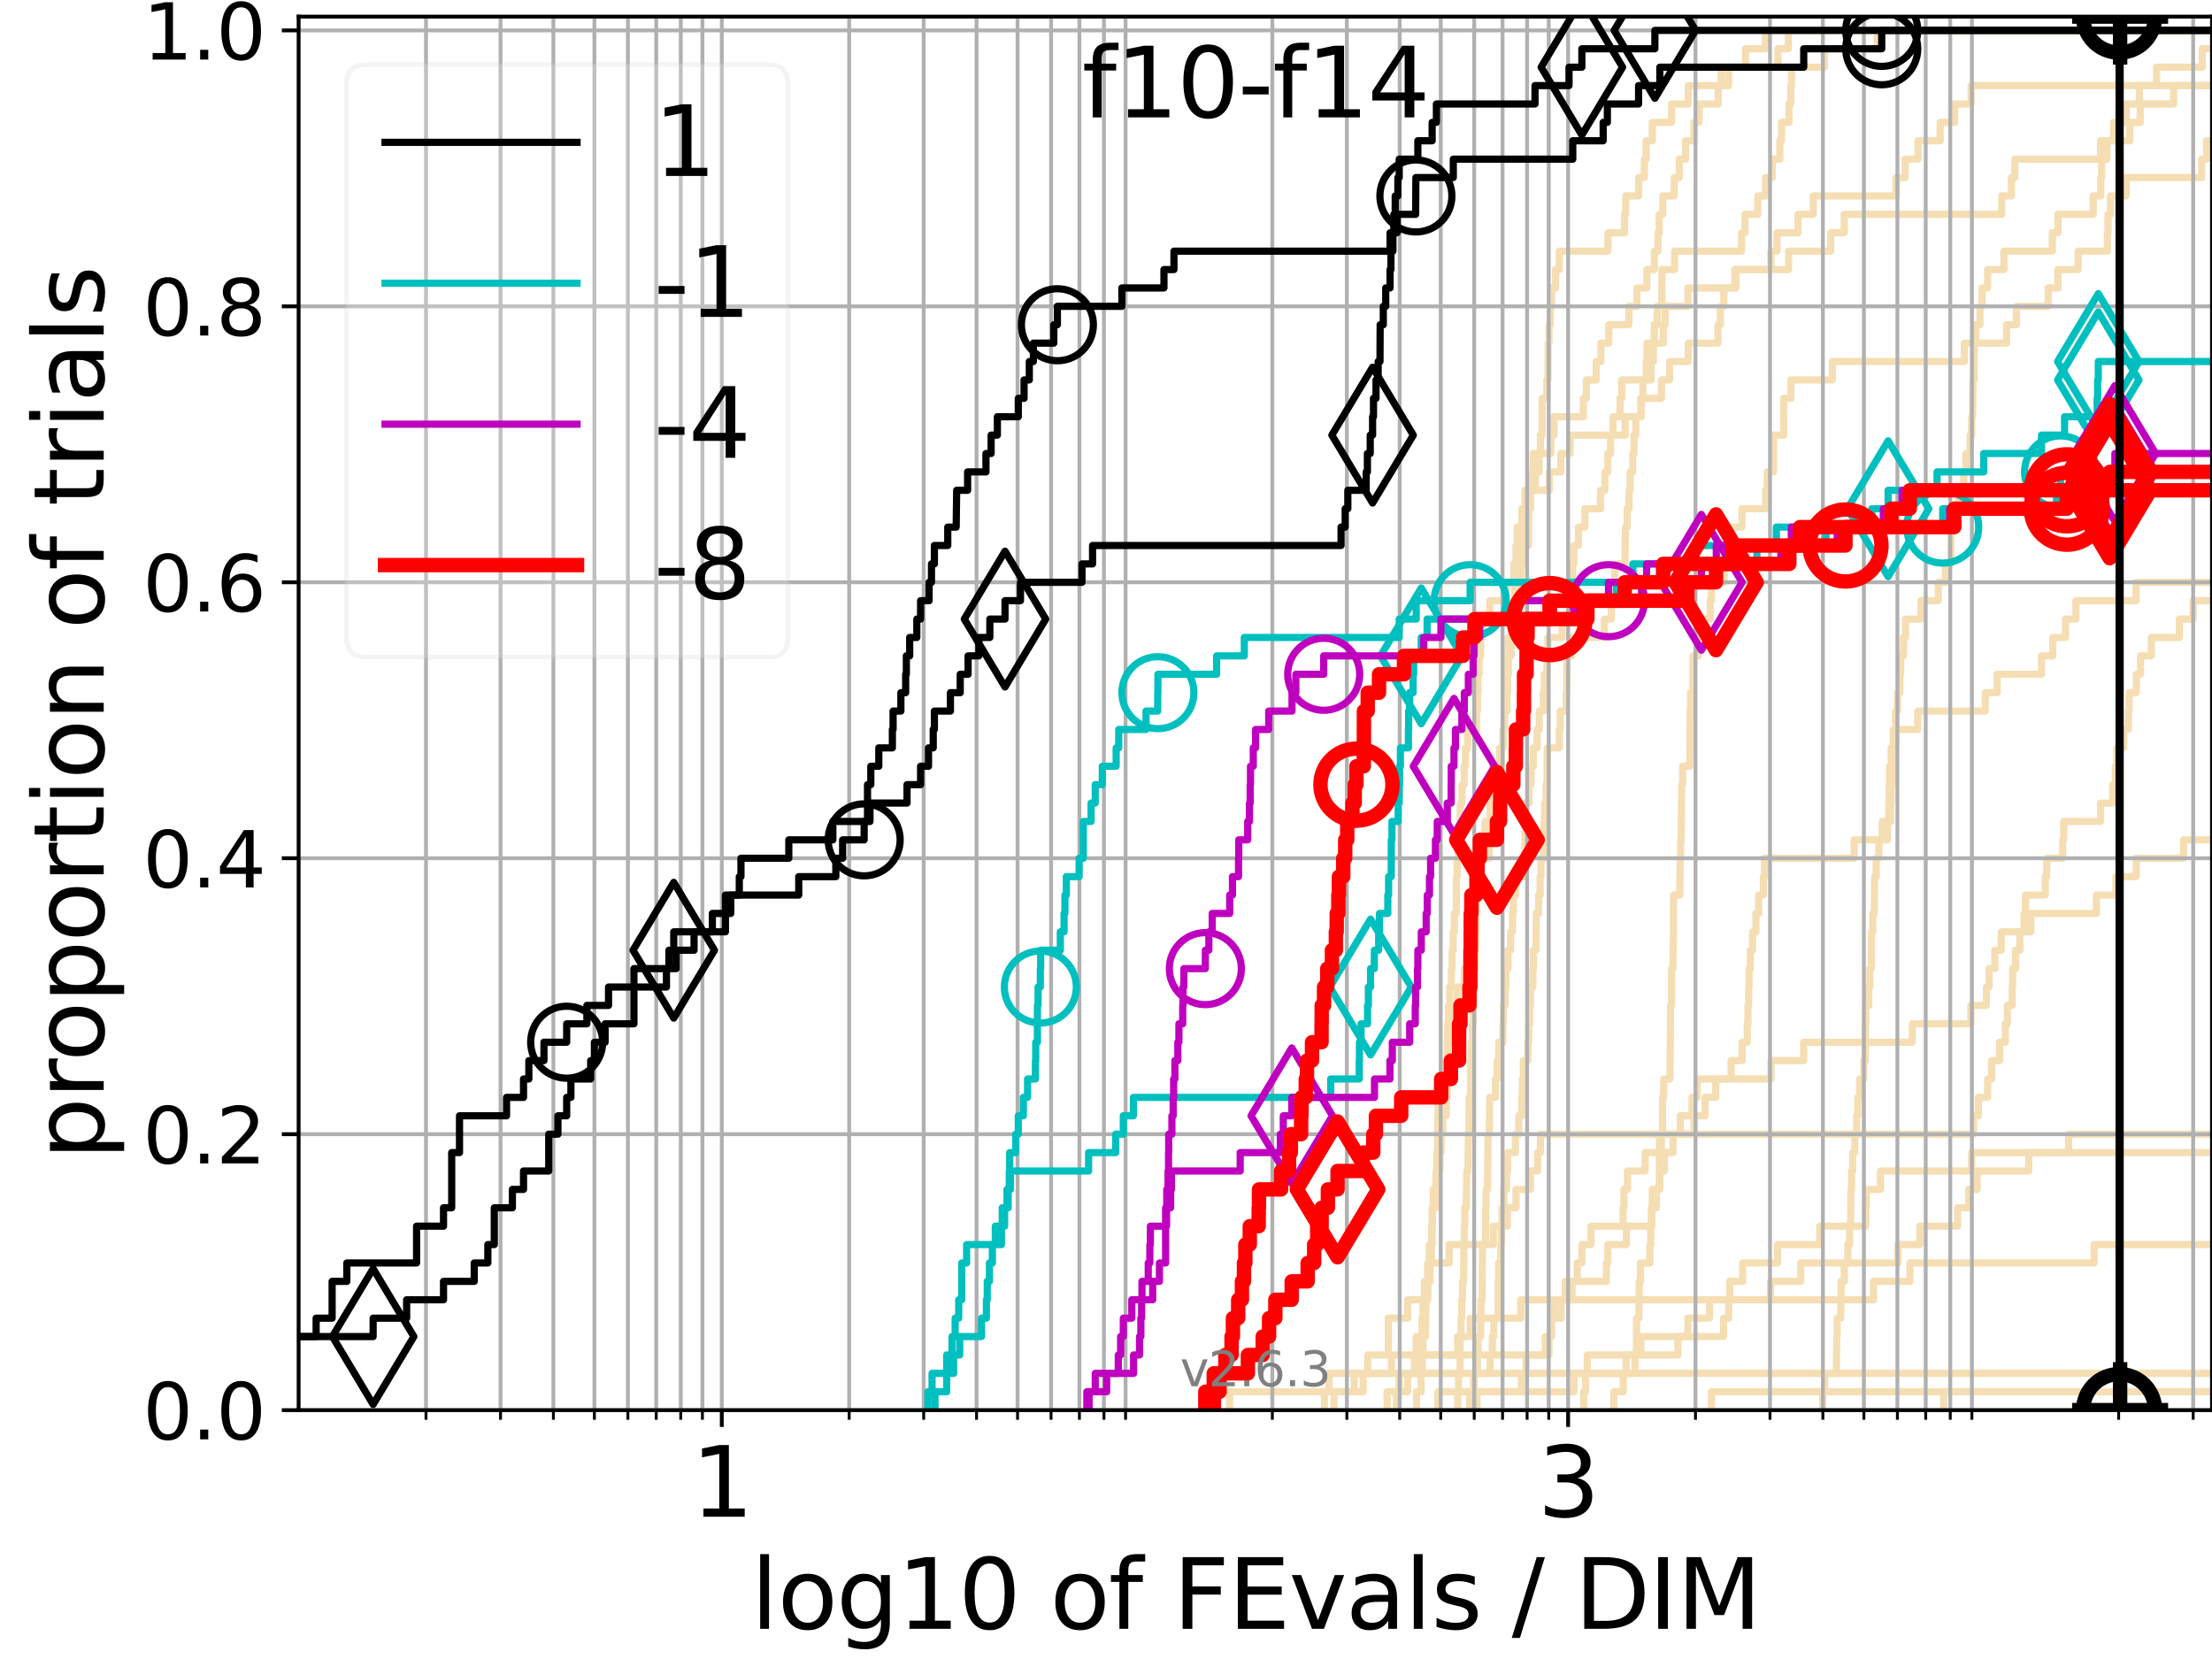 <?xml version="1.0" encoding="utf-8" standalone="no"?>
<!DOCTYPE svg PUBLIC "-//W3C//DTD SVG 1.1//EN"
  "http://www.w3.org/Graphics/SVG/1.1/DTD/svg11.dtd">
<svg xmlns:xlink="http://www.w3.org/1999/xlink" width="460.8pt" height="345.6pt" viewBox="0 0 460.8 345.6" xmlns="http://www.w3.org/2000/svg" version="1.1">
 <defs>
  <style type="text/css">*{stroke-linejoin: round; stroke-linecap: butt}</style>
 </defs>
 <g id="figure_1">
  <g id="patch_1">
   <path d="M 0 345.6 
L 460.8 345.6 
L 460.8 0 
L 0 0 
z
" style="fill: #ffffff"/>
  </g>
  <g id="axes_1">
   <g id="patch_2">
    <path d="M 62.208 293.76 
L 460.8 293.76 
L 460.8 3.456 
L 62.208 3.456 
z
" style="fill: #ffffff"/>
   </g>
   <g id="line2d_1">
    <path d="M 275.896 293.76 
L 275.896 289.928 
L 276.864 289.928 
L 276.864 286.095 
L 276.864 286.095 
L 276.864 286.095 
L 460.8 286.095 
" clip-path="url(#p278d891f43)" style="fill: none; stroke: #f5deb3; stroke-width: 1.5; stroke-linecap: square"/>
   </g>
   <g id="line2d_2"/>
   <g id="line2d_3">
    <path d="M 329.916 293.76 
L 329.916 289.928 
L 330.304 289.928 
L 330.304 286.095 
L 330.668 286.095 
L 330.668 282.263 
L 341.819 282.263 
L 341.819 278.43 
L 359.041 278.43 
L 359.041 274.598 
L 360.115 274.598 
L 360.115 270.766 
L 360.319 270.766 
L 360.319 266.933 
L 363.03 266.933 
L 363.03 263.101 
L 370.303 263.101 
L 370.303 259.268 
L 379.11 259.268 
L 379.11 255.436 
L 388.682 255.436 
L 388.682 251.604 
L 388.785 251.604 
L 388.785 247.771 
L 391.744 247.771 
L 391.744 243.939 
L 410.723 243.939 
L 410.723 240.106 
L 410.723 240.106 
L 410.723 240.106 
L 460.8 240.106 
" clip-path="url(#p278d891f43)" style="fill: none; stroke: #f5deb3; stroke-width: 1.5; stroke-linecap: square"/>
   </g>
   <g id="line2d_4">
    <path d="M 288.962 293.76 
L 288.962 289.928 
L 293.244 289.928 
L 293.244 286.095 
L 294.648 286.095 
L 294.648 282.263 
L 295.008 282.263 
L 295.008 278.43 
L 296.231 278.43 
L 296.231 274.598 
L 296.434 274.598 
L 296.434 270.766 
L 297.425 270.766 
L 297.425 266.933 
L 297.915 266.933 
L 297.915 263.101 
L 298.174 263.101 
L 298.174 259.268 
L 298.35 259.268 
L 298.383 251.604 
L 299.113 251.604 
L 299.168 243.939 
L 299.309 243.939 
L 299.309 240.106 
L 299.465 240.106 
L 299.543 232.442 
L 299.597 232.442 
L 299.597 228.609 
L 299.814 228.609 
L 299.814 224.777 
L 301.224 224.777 
L 301.224 220.944 
L 301.491 220.944 
L 301.491 217.112 
L 302.085 217.112 
L 302.085 213.28 
L 302.54 213.28 
L 302.54 209.447 
L 303.611 209.447 
L 303.611 205.615 
L 305.038 205.615 
L 305.038 201.782 
L 305.639 201.782 
L 305.673 194.118 
L 306.485 194.118 
L 306.485 190.285 
L 306.705 190.285 
L 306.705 186.453 
L 306.917 186.453 
L 306.917 182.621 
L 307.332 182.621 
L 307.332 178.788 
L 310.221 178.788 
L 310.262 171.123 
L 310.432 171.123 
L 310.432 167.291 
L 310.613 167.291 
L 310.613 163.459 
L 310.903 163.459 
L 310.903 159.626 
L 312.404 159.626 
L 312.404 155.794 
L 313.065 155.794 
L 313.065 151.961 
L 313.332 151.961 
L 313.332 148.129 
L 313.935 148.129 
L 313.935 144.297 
L 314.073 144.297 
L 314.073 140.464 
L 314.254 140.464 
L 314.254 136.632 
L 314.8 136.632 
L 314.8 132.799 
L 314.972 132.799 
L 314.972 128.967 
L 315.406 128.967 
L 315.406 125.135 
L 315.524 125.135 
L 315.524 121.302 
L 315.8 121.302 
L 315.815 113.637 
L 316.038 113.637 
L 316.038 109.805 
L 317.026 109.805 
L 317.026 105.973 
L 317.907 105.973 
L 317.907 102.14 
L 322.768 102.14 
L 322.768 98.308 
L 325.135 98.308 
L 325.135 94.475 
L 327.062 94.475 
L 327.062 90.643 
L 336.006 90.643 
L 336.006 86.811 
L 337.48 86.811 
L 337.48 82.978 
L 337.836 82.978 
L 337.836 79.146 
L 343.959 79.146 
L 343.959 75.313 
L 344.429 75.313 
L 344.429 71.481 
L 346.491 71.481 
L 346.491 67.649 
L 346.877 67.649 
L 346.877 63.816 
L 351.626 63.816 
L 351.626 59.984 
L 361.615 59.984 
L 361.615 56.151 
L 368.914 56.151 
L 368.914 52.319 
L 370.183 52.319 
L 370.183 48.487 
L 374.561 48.487 
L 374.561 44.654 
L 377.752 44.654 
L 377.752 40.822 
L 395.004 40.822 
L 395.004 36.989 
L 396.884 36.989 
L 396.884 33.157 
L 399.557 33.157 
L 399.557 29.325 
L 404.179 29.325 
L 404.179 25.492 
L 407.198 25.492 
L 407.198 21.66 
L 410.625 21.66 
L 410.625 17.827 
L 410.625 17.827 
L 460.8 17.827 
L 460.8 17.827 
" clip-path="url(#p278d891f43)" style="fill: none; stroke: #f5deb3; stroke-width: 1.5; stroke-linecap: square"/>
   </g>
   <g id="line2d_5"/>
   <g id="line2d_6"/>
   <g id="line2d_7">
    <path d="M 306.166 293.76 
L 306.166 289.928 
L 306.975 289.928 
L 306.975 286.095 
L 307.767 286.095 
L 307.767 282.263 
L 307.905 282.263 
L 307.905 278.43 
L 308.439 278.43 
L 308.543 270.766 
L 308.739 270.766 
L 308.825 259.268 
L 309.46 259.268 
L 309.478 251.604 
L 309.58 251.604 
L 309.58 247.771 
L 309.884 247.771 
L 309.985 236.274 
L 310.244 236.274 
L 310.332 228.609 
L 311.533 228.609 
L 311.533 224.777 
L 311.879 224.777 
L 311.879 220.944 
L 312.221 220.944 
L 312.221 217.112 
L 313.071 217.112 
L 313.071 213.28 
L 313.191 213.28 
L 313.191 209.447 
L 313.532 209.447 
L 313.532 205.615 
L 313.694 205.615 
L 313.694 201.782 
L 314.153 201.782 
L 314.153 197.95 
L 314.696 197.95 
L 314.696 194.118 
L 315.076 194.118 
L 315.076 190.285 
L 315.262 190.285 
L 315.262 186.453 
L 315.785 186.453 
L 315.785 182.621 
L 317.651 182.621 
L 317.729 171.123 
L 317.83 171.123 
L 317.83 167.291 
L 318.509 167.291 
L 318.509 163.459 
L 318.947 163.459 
L 318.947 159.626 
L 319.421 159.626 
L 319.421 155.794 
L 320.227 155.794 
L 320.227 151.961 
L 320.651 151.961 
L 320.651 148.129 
L 321.506 148.129 
L 321.506 144.297 
L 321.715 144.297 
L 321.715 140.464 
L 322.265 140.464 
L 322.265 136.632 
L 322.457 136.632 
L 322.457 132.799 
L 325.413 132.799 
L 325.413 128.967 
L 327.104 128.967 
L 327.183 121.302 
L 327.589 121.302 
L 327.589 117.47 
L 327.857 117.47 
L 327.857 113.637 
L 328.81 113.637 
L 328.81 109.805 
L 330.158 109.805 
L 330.158 105.973 
L 333.412 105.973 
L 333.412 102.14 
L 334.329 102.14 
L 334.329 98.308 
L 334.935 98.308 
L 334.935 94.475 
L 335.514 94.475 
L 335.514 90.643 
L 338.539 90.643 
L 338.539 86.811 
L 341.814 86.811 
L 341.814 82.978 
L 346.108 82.978 
L 346.108 79.146 
L 347.805 79.146 
L 347.805 75.313 
L 351.703 75.313 
L 351.703 71.481 
L 357.883 71.481 
L 357.883 67.649 
L 358.38 67.649 
L 358.38 63.816 
L 359.113 63.816 
L 359.113 59.984 
L 361.402 59.984 
L 361.402 56.151 
L 372.597 56.151 
L 372.597 52.319 
L 381.356 52.319 
L 381.356 48.487 
L 384.185 48.487 
L 384.185 44.654 
L 416.999 44.654 
L 416.999 40.822 
L 419.011 40.822 
L 419.011 36.989 
L 419.726 36.989 
L 419.726 33.157 
L 437.584 33.157 
L 437.584 29.325 
L 443.664 29.325 
L 443.664 25.492 
L 445.844 25.492 
L 445.844 21.66 
L 452.814 21.66 
L 452.814 17.827 
L 461.8 17.827 
L 461.8 17.827 
" clip-path="url(#p278d891f43)" style="fill: none; stroke: #f5deb3; stroke-width: 1.5; stroke-linecap: square"/>
   </g>
   <g id="line2d_8"/>
   <g id="line2d_9">
    <path d="M 303.674 293.76 
L 303.674 289.928 
L 303.827 289.928 
L 303.827 286.095 
L 304.159 286.095 
L 304.173 278.43 
L 304.358 278.43 
L 304.358 274.598 
L 304.488 274.598 
L 304.488 270.766 
L 304.672 270.766 
L 304.672 266.933 
L 304.91 266.933 
L 304.964 259.268 
L 305.038 259.268 
L 305.038 255.436 
L 305.152 255.436 
L 305.152 251.604 
L 305.453 251.604 
L 305.553 243.939 
L 305.792 243.939 
L 305.891 236.274 
L 305.989 236.274 
L 306.029 228.609 
L 306.349 228.609 
L 306.388 220.944 
L 306.55 220.944 
L 306.55 217.112 
L 306.718 217.112 
L 306.718 213.28 
L 306.879 213.28 
L 306.879 209.447 
L 307.013 209.447 
L 307.058 201.782 
L 307.319 201.782 
L 307.402 194.118 
L 307.478 194.118 
L 307.478 190.285 
L 307.61 190.285 
L 307.61 186.453 
L 308.371 186.453 
L 308.383 178.788 
L 308.782 178.788 
L 308.782 174.956 
L 309.34 174.956 
L 309.34 171.123 
L 310.525 171.123 
L 310.525 167.291 
L 311.737 167.291 
L 311.737 163.459 
L 312.209 163.459 
L 312.209 159.626 
L 312.769 159.626 
L 312.769 155.794 
L 313.169 155.794 
L 313.169 151.961 
L 313.403 151.961 
L 313.489 144.297 
L 313.737 144.297 
L 313.737 140.464 
L 313.988 140.464 
L 313.988 136.632 
L 314.164 136.632 
L 314.164 132.799 
L 314.873 132.799 
L 314.873 128.967 
L 315.185 128.967 
L 315.185 125.135 
L 316.435 125.135 
L 316.435 121.302 
L 316.818 121.302 
L 316.818 117.47 
L 317.271 117.47 
L 317.306 109.805 
L 317.457 109.805 
L 317.457 105.973 
L 317.67 105.973 
L 317.67 102.14 
L 319.273 102.14 
L 319.273 98.308 
L 319.398 98.308 
L 319.398 94.475 
L 323.072 94.475 
L 323.072 90.643 
L 323.727 90.643 
L 323.727 86.811 
L 329.831 86.811 
L 329.831 82.978 
L 330.464 82.978 
L 330.464 79.146 
L 332.516 79.146 
L 332.516 75.313 
L 333.496 75.313 
L 333.496 71.481 
L 335.147 71.481 
L 335.147 67.649 
L 339.325 67.649 
L 339.325 63.816 
L 340.994 63.816 
L 340.994 59.984 
L 343.069 59.984 
L 343.069 56.151 
L 344.631 56.151 
L 344.631 52.319 
L 345.387 52.319 
L 345.387 48.487 
L 345.638 48.487 
L 345.638 44.654 
L 346.393 44.654 
L 346.393 40.822 
L 348.778 40.822 
L 348.778 36.989 
L 349.816 36.989 
L 349.816 33.157 
L 351.148 33.157 
L 351.148 29.325 
L 352.881 29.325 
L 352.881 25.492 
L 353.947 25.492 
L 353.947 21.66 
L 357.936 21.66 
L 357.936 17.827 
L 358.558 17.827 
L 358.558 13.995 
L 370.379 13.995 
L 370.379 10.163 
L 372.548 10.163 
L 372.548 6.33 
L 372.548 6.33 
L 460.8 6.33 
L 460.8 6.33 
" clip-path="url(#p278d891f43)" style="fill: none; stroke: #f5deb3; stroke-width: 1.5; stroke-linecap: square"/>
   </g>
   <g id="line2d_10"/>
   <g id="line2d_11">
    <path clip-path="url(#p278d891f43)" style="fill: none; stroke: #f5deb3; stroke-width: 1.5; stroke-linecap: square"/>
   </g>
   <g id="line2d_12">
    <path d="M 256.146 293.76 
L 256.146 289.928 
L 283.977 289.928 
L 283.977 286.095 
L 289.854 286.095 
L 289.854 282.263 
L 303.632 282.263 
L 303.632 278.43 
L 306.303 278.43 
L 306.303 274.598 
L 316.809 274.598 
L 316.809 270.766 
L 390.286 270.766 
L 390.286 266.933 
L 397.877 266.933 
L 397.877 263.101 
L 436.25 263.101 
L 436.25 259.268 
L 436.25 259.268 
L 436.25 259.268 
L 460.8 259.268 
" clip-path="url(#p278d891f43)" style="fill: none; stroke: #f5deb3; stroke-width: 1.5; stroke-linecap: square"/>
   </g>
   <g id="line2d_13"/>
   <g id="line2d_14">
    <path d="M 404.901 293.76 
L 404.901 289.928 
L 404.901 289.928 
L 404.901 289.928 
L 460.8 289.928 
" clip-path="url(#p278d891f43)" style="fill: none; stroke: #f5deb3; stroke-width: 1.5; stroke-linecap: square"/>
   </g>
   <g id="line2d_15"/>
   <g id="line2d_16">
    <path clip-path="url(#p278d891f43)" style="fill: none; stroke: #f5deb3; stroke-width: 1.5; stroke-linecap: square"/>
   </g>
   <g id="line2d_17">
    <path d="M 379.704 293.76 
L 379.704 289.928 
L 380.111 289.928 
L 380.111 286.095 
L 382.55 286.095 
L 382.631 278.43 
L 382.713 278.43 
L 382.713 274.598 
L 383.455 274.598 
L 383.557 266.933 
L 384.196 266.933 
L 384.196 263.101 
L 384.942 263.101 
L 384.942 259.268 
L 385.309 259.268 
L 385.309 255.436 
L 385.513 255.436 
L 385.574 247.771 
L 385.727 247.771 
L 385.727 243.939 
L 385.943 243.939 
L 385.943 240.106 
L 386.389 240.106 
L 386.389 236.274 
L 386.75 236.274 
L 386.75 232.442 
L 387.005 232.442 
L 387.005 228.609 
L 387.401 228.609 
L 387.401 224.777 
L 388.254 224.777 
L 388.254 220.944 
L 388.578 220.944 
L 388.591 213.28 
L 388.695 213.28 
L 388.695 209.447 
L 389.3 209.447 
L 389.3 205.615 
L 389.52 205.615 
L 389.52 201.782 
L 389.83 201.782 
L 389.874 194.118 
L 390.13 194.118 
L 390.13 190.285 
L 390.456 190.285 
L 390.517 182.621 
L 390.848 182.621 
L 390.848 178.788 
L 391.404 178.788 
L 391.404 174.956 
L 392.09 174.956 
L 392.09 171.123 
L 393.849 171.123 
L 393.849 167.291 
L 393.963 167.291 
L 393.963 163.459 
L 394.228 163.459 
L 394.228 159.626 
L 394.359 159.626 
L 394.429 151.961 
L 394.898 151.961 
L 394.898 148.129 
L 395.3 148.129 
L 395.3 144.297 
L 395.761 144.297 
L 395.761 140.464 
L 395.94 140.464 
L 395.94 136.632 
L 396.531 136.632 
L 396.531 132.799 
L 396.946 132.799 
L 396.946 128.967 
L 400.161 128.967 
L 400.161 125.135 
L 403.78 125.135 
L 403.78 121.302 
L 405.268 121.302 
L 405.268 117.47 
L 406.367 117.47 
L 406.431 109.805 
L 407.044 109.805 
L 407.044 105.973 
L 407.978 105.973 
L 407.978 102.14 
L 409.068 102.14 
L 409.068 98.308 
L 409.55 98.308 
L 409.55 94.475 
L 410.403 94.475 
L 410.403 90.643 
L 410.73 90.643 
L 410.73 86.811 
L 410.936 86.811 
L 411.022 79.146 
L 411.238 79.146 
L 411.275 71.481 
L 411.553 71.481 
L 411.553 67.649 
L 412.46 67.649 
L 412.46 63.816 
L 412.909 63.816 
L 412.909 59.984 
L 414.055 59.984 
L 414.055 56.151 
L 417.458 56.151 
L 417.458 52.319 
L 427.531 52.319 
L 427.531 48.487 
L 428.714 48.487 
L 428.714 44.654 
L 436.064 44.654 
L 436.064 40.822 
L 437.631 40.822 
L 437.631 36.989 
L 437.8 36.989 
L 437.8 33.157 
L 438.924 33.157 
L 438.924 29.325 
L 440.29 29.325 
L 440.29 25.492 
L 442.906 25.492 
L 442.906 21.66 
L 445.669 21.66 
L 445.669 17.827 
L 449.258 17.827 
L 449.258 13.995 
L 458.76 13.995 
L 458.76 10.163 
L 461.481 10.163 
L 461.481 6.33 
L 461.481 6.33 
" clip-path="url(#p278d891f43)" style="fill: none; stroke: #f5deb3; stroke-width: 1.5; stroke-linecap: square"/>
   </g>
   <g id="line2d_18">
    <path d="M 277.89 293.76 
L 277.89 289.928 
L 282.111 289.928 
L 282.111 286.095 
L 284.923 286.095 
L 284.923 282.263 
L 289.218 282.263 
L 289.218 278.43 
L 289.228 278.43 
L 289.228 274.598 
L 293.226 274.598 
L 293.226 270.766 
L 296.754 270.766 
L 296.754 266.933 
L 297.556 266.933 
L 297.556 263.101 
L 301.895 263.101 
L 301.895 259.268 
L 311.082 259.268 
L 311.082 255.436 
L 313.999 255.436 
L 313.999 251.604 
L 315.8 251.604 
L 315.8 247.771 
L 318.82 247.771 
L 318.82 243.939 
L 320.318 243.939 
L 320.318 240.106 
L 320.896 240.106 
L 320.896 236.274 
L 352.914 236.274 
L 352.914 232.442 
L 355.2 232.442 
L 355.2 228.609 
L 357.414 228.609 
L 357.414 224.777 
L 360.623 224.777 
L 360.623 220.944 
L 362.908 220.944 
L 362.908 217.112 
L 363.988 217.112 
L 363.988 213.28 
L 364.135 213.28 
L 364.135 209.447 
L 364.274 209.447 
L 364.274 205.615 
L 364.36 205.615 
L 364.36 201.782 
L 364.628 201.782 
L 364.628 197.95 
L 365.087 197.95 
L 365.087 194.118 
L 365.79 194.118 
L 365.79 190.285 
L 366.367 190.285 
L 366.367 186.453 
L 367.336 186.453 
L 367.336 182.621 
L 367.58 182.621 
L 367.58 178.788 
L 386.255 178.788 
L 386.255 174.956 
L 393.2 174.956 
L 393.2 171.123 
L 393.472 171.123 
L 393.472 167.291 
L 393.538 167.291 
L 393.538 163.459 
L 393.623 163.459 
L 393.623 159.626 
L 393.971 159.626 
L 393.971 155.794 
L 394.873 155.794 
L 394.873 151.961 
L 399.495 151.961 
L 399.495 148.129 
L 413.564 148.129 
L 413.564 144.297 
L 416.051 144.297 
L 416.051 140.464 
L 425.291 140.464 
L 425.291 136.632 
L 427.634 136.632 
L 427.634 132.799 
L 430.296 132.799 
L 430.296 128.967 
L 432.444 128.967 
L 432.444 125.135 
L 444.988 125.135 
L 444.988 121.302 
L 444.988 121.302 
L 444.988 121.302 
L 460.8 121.302 
" clip-path="url(#p278d891f43)" style="fill: none; stroke: #f5deb3; stroke-width: 1.5; stroke-linecap: square"/>
   </g>
   <g id="line2d_19"/>
   <g id="line2d_20">
    <path d="M 307.698 293.76 
L 307.698 289.928 
L 327.887 289.928 
L 327.887 286.095 
L 340.597 286.095 
L 340.597 282.263 
L 349.539 282.263 
L 349.539 278.43 
L 351.612 278.43 
L 351.612 274.598 
L 356.128 274.598 
L 356.128 270.766 
L 368.823 270.766 
L 368.823 266.933 
L 375.119 266.933 
L 375.119 263.101 
L 395.391 263.101 
L 395.391 259.268 
L 399.942 259.268 
L 399.942 255.436 
L 407.808 255.436 
L 407.808 251.604 
L 410.116 251.604 
L 410.116 247.771 
L 411.88 247.771 
L 411.88 243.939 
L 422.63 243.939 
L 422.63 240.106 
L 430.931 240.106 
L 430.931 236.274 
L 430.931 236.274 
L 430.931 236.274 
L 460.8 236.274 
" clip-path="url(#p278d891f43)" style="fill: none; stroke: #f5deb3; stroke-width: 1.5; stroke-linecap: square"/>
   </g>
   <g id="line2d_21"/>
   <g id="line2d_22">
    <path d="M 290.901 293.76 
L 290.901 289.928 
L 291.481 289.928 
L 291.481 286.095 
L 295.865 286.095 
L 295.865 282.263 
L 321.928 282.263 
L 321.928 278.43 
L 323.185 278.43 
L 323.185 274.598 
L 323.739 274.598 
L 323.739 270.766 
L 327.48 270.766 
L 327.48 266.933 
L 334.638 266.933 
L 334.638 263.101 
L 334.932 263.101 
L 334.932 259.268 
L 338.799 259.268 
L 338.799 255.436 
L 344.12 255.436 
L 344.12 251.604 
L 345.048 251.604 
L 345.048 247.771 
L 345.768 247.771 
L 345.768 243.939 
L 346.698 243.939 
L 346.698 240.106 
L 348.519 240.106 
L 348.519 236.274 
L 350.037 236.274 
L 350.037 232.442 
L 352.491 232.442 
L 352.491 228.609 
L 353.54 228.609 
L 353.54 224.777 
L 368.92 224.777 
L 368.92 220.944 
L 375.739 220.944 
L 375.739 217.112 
L 398.358 217.112 
L 398.358 213.28 
L 410.561 213.28 
L 410.561 209.447 
L 413.809 209.447 
L 413.809 205.615 
L 414.355 205.615 
L 414.355 201.782 
L 415.558 201.782 
L 415.558 197.95 
L 416.908 197.95 
L 416.908 194.118 
L 423.067 194.118 
L 423.067 190.285 
L 436.723 190.285 
L 436.723 186.453 
L 440.79 186.453 
L 440.79 182.621 
L 445.008 182.621 
L 445.008 178.788 
L 454.888 178.788 
L 454.888 174.956 
L 461.8 174.956 
" clip-path="url(#p278d891f43)" style="fill: none; stroke: #f5deb3; stroke-width: 1.5; stroke-linecap: square"/>
   </g>
   <g id="line2d_23">
    <path clip-path="url(#p278d891f43)" style="fill: none; stroke: #f5deb3; stroke-width: 1.5; stroke-linecap: square"/>
   </g>
   <g id="line2d_24">
    <path d="M 306.316 293.76 
L 306.316 289.928 
L 307.103 289.928 
L 307.103 286.095 
L 310.42 286.095 
L 310.42 282.263 
L 310.88 282.263 
L 310.88 278.43 
L 311.185 278.43 
L 311.185 274.598 
L 312.07 274.598 
L 312.075 266.933 
L 312.193 266.933 
L 312.193 263.101 
L 312.643 263.101 
L 312.643 259.268 
L 312.775 259.268 
L 312.775 255.436 
L 312.912 255.436 
L 312.912 251.604 
L 313.267 251.604 
L 313.267 247.771 
L 313.844 247.771 
L 313.844 243.939 
L 314.063 243.939 
L 314.063 240.106 
L 315.693 240.106 
L 315.693 236.274 
L 316.395 236.274 
L 316.395 232.442 
L 316.981 232.442 
L 316.981 228.609 
L 317.139 228.609 
L 317.139 224.777 
L 317.335 224.777 
L 317.335 220.944 
L 318.281 220.944 
L 318.281 217.112 
L 318.466 217.112 
L 318.466 213.28 
L 318.665 213.28 
L 318.665 209.447 
L 318.825 209.447 
L 318.825 205.615 
L 319.32 205.615 
L 319.32 201.782 
L 319.435 201.782 
L 319.435 197.95 
L 319.968 197.95 
L 320.023 190.285 
L 320.502 190.285 
L 320.502 186.453 
L 320.838 186.453 
L 320.838 182.621 
L 320.994 182.621 
L 320.994 178.788 
L 321.624 178.788 
L 321.65 171.123 
L 321.781 171.123 
L 321.781 167.291 
L 322.075 167.291 
L 322.075 163.459 
L 322.273 163.459 
L 322.32 155.794 
L 324.831 155.794 
L 324.831 151.961 
L 325.023 151.961 
L 325.023 148.129 
L 326.266 148.129 
L 326.266 144.297 
L 326.378 144.297 
L 326.459 136.632 
L 327.398 136.632 
L 327.398 132.799 
L 334.213 132.799 
L 334.213 128.967 
L 335.687 128.967 
L 335.687 125.135 
L 336.349 125.135 
L 336.418 117.47 
L 338.508 117.47 
L 338.617 109.805 
L 338.969 109.805 
L 338.969 105.973 
L 339.355 105.973 
L 339.355 102.14 
L 339.586 102.14 
L 339.586 98.308 
L 340.131 98.308 
L 340.131 94.475 
L 340.381 94.475 
L 340.381 90.643 
L 340.772 90.643 
L 340.772 86.811 
L 341.884 86.811 
L 341.884 82.978 
L 342.25 82.978 
L 342.25 79.146 
L 342.934 79.146 
L 342.934 75.313 
L 343.104 75.313 
L 343.104 71.481 
L 344.595 71.481 
L 344.595 67.649 
L 345.237 67.649 
L 345.237 63.816 
L 346.168 63.816 
L 346.225 56.151 
L 348.855 56.151 
L 348.855 52.319 
L 362.795 52.319 
L 362.795 48.487 
L 363.521 48.487 
L 363.521 44.654 
L 366.173 44.654 
L 366.173 40.822 
L 367.797 40.822 
L 367.797 36.989 
L 369.198 36.989 
L 369.198 33.157 
L 370.761 33.157 
L 370.761 29.325 
L 371.113 29.325 
L 371.113 25.492 
L 372.671 25.492 
L 372.671 21.66 
L 373.056 21.66 
L 373.056 17.827 
L 373.202 17.827 
L 373.202 13.995 
L 380.038 13.995 
L 380.038 10.163 
L 391.102 10.163 
L 391.102 6.33 
L 391.102 6.33 
L 460.8 6.33 
L 460.8 6.33 
" clip-path="url(#p278d891f43)" style="fill: none; stroke: #f5deb3; stroke-width: 1.5; stroke-linecap: square"/>
   </g>
   <g id="line2d_25"/>
   <g id="line2d_26">
    <path d="M 336.176 293.76 
L 336.176 289.928 
L 338.149 289.928 
L 338.149 286.095 
L 338.752 286.095 
L 338.752 282.263 
L 340.896 282.263 
L 340.933 274.598 
L 341.405 274.598 
L 341.483 266.933 
L 341.742 266.933 
L 341.742 263.101 
L 343.698 263.101 
L 343.698 259.268 
L 343.871 259.268 
L 343.871 255.436 
L 344.003 255.436 
L 344.003 251.604 
L 344.214 251.604 
L 344.214 247.771 
L 345.649 247.771 
L 345.724 236.274 
L 346.319 236.274 
L 346.34 228.609 
L 346.587 228.609 
L 346.587 224.777 
L 347.877 224.777 
L 347.985 213.28 
L 347.998 213.28 
L 347.998 209.447 
L 348.223 209.447 
L 348.23 201.782 
L 348.502 201.782 
L 348.605 194.118 
L 348.616 194.118 
L 348.629 186.453 
L 349.919 186.453 
L 350.002 178.788 
L 350.1 178.788 
L 350.1 174.956 
L 350.222 174.956 
L 350.329 163.459 
L 350.525 163.459 
L 350.525 159.626 
L 352.003 159.626 
L 352.099 148.129 
L 352.18 148.129 
L 352.18 144.297 
L 352.635 144.297 
L 352.69 136.632 
L 353.84 136.632 
L 353.84 132.799 
L 354.579 132.799 
L 354.579 128.967 
L 356.274 128.967 
L 356.274 125.135 
L 356.505 125.135 
L 356.505 121.302 
L 359.176 121.302 
L 359.239 113.637 
L 359.37 113.637 
L 359.37 109.805 
L 362.88 109.805 
L 362.88 105.973 
L 367.815 105.973 
L 367.815 102.14 
L 368.145 102.14 
L 368.145 98.308 
L 369.453 98.308 
L 369.467 90.643 
L 371.578 90.643 
L 371.594 82.978 
L 373.091 82.978 
L 373.091 79.146 
L 381.725 79.146 
L 381.725 75.313 
L 409.216 75.313 
L 409.216 71.481 
L 418.012 71.481 
L 418.012 67.649 
L 420.054 67.649 
L 420.054 63.816 
L 426.668 63.816 
L 426.668 59.984 
L 428.708 59.984 
L 428.708 56.151 
L 432.913 56.151 
L 432.913 52.319 
L 439.009 52.319 
L 439.009 48.487 
L 439.13 48.487 
L 439.13 44.654 
L 439.637 44.654 
L 439.637 40.822 
L 442.9 40.822 
L 442.9 36.989 
L 458.656 36.989 
L 458.656 33.157 
L 459.687 33.157 
L 459.687 29.325 
L 461.8 29.325 
L 461.8 29.325 
" clip-path="url(#p278d891f43)" style="fill: none; stroke: #f5deb3; stroke-width: 1.5; stroke-linecap: square"/>
   </g>
   <g id="line2d_27">
    <path d="M 299.535 293.76 
L 299.535 289.928 
L 316.937 289.928 
L 316.937 286.095 
L 317.888 286.095 
L 317.888 282.263 
L 322.67 282.263 
L 322.67 278.43 
L 323.164 278.43 
L 323.164 274.598 
L 325.195 274.598 
L 325.195 270.766 
L 326.076 270.766 
L 326.076 266.933 
L 328.552 266.933 
L 328.552 263.101 
L 329.541 263.101 
L 329.541 259.268 
L 331.436 259.268 
L 331.436 255.436 
L 338.11 255.436 
L 338.11 251.604 
L 338.288 251.604 
L 338.288 247.771 
L 339.035 247.771 
L 339.035 243.939 
L 342.718 243.939 
L 342.718 240.106 
L 346.094 240.106 
L 346.094 236.274 
L 411.116 236.274 
L 411.116 232.442 
L 412.116 232.442 
L 412.116 228.609 
L 414.059 228.609 
L 414.059 224.777 
L 414.892 224.777 
L 414.892 220.944 
L 416.556 220.944 
L 416.556 217.112 
L 417.747 217.112 
L 417.747 213.28 
L 418.176 213.28 
L 418.176 209.447 
L 419.175 209.447 
L 419.175 205.615 
L 419.268 205.615 
L 419.268 201.782 
L 419.867 201.782 
L 419.867 197.95 
L 420.774 197.95 
L 420.774 194.118 
L 421.645 194.118 
L 421.645 190.285 
L 421.952 190.285 
L 421.952 186.453 
L 426.062 186.453 
L 426.062 182.621 
L 426.368 182.621 
L 426.368 178.788 
L 429.704 178.788 
L 429.704 174.956 
L 429.904 174.956 
L 429.904 171.123 
L 437.597 171.123 
L 437.597 167.291 
L 440.096 167.291 
L 440.096 163.459 
L 440.656 163.459 
L 440.656 159.626 
L 440.99 159.626 
L 440.99 155.794 
L 442.403 155.794 
L 442.403 151.961 
L 443.365 151.961 
L 443.365 148.129 
L 443.544 148.129 
L 443.544 144.297 
L 445.035 144.297 
L 445.035 140.464 
L 445.919 140.464 
L 445.919 136.632 
L 448.164 136.632 
L 448.164 132.799 
L 454 132.799 
L 454 128.967 
L 456.859 128.967 
L 456.859 125.135 
L 461.8 125.135 
" clip-path="url(#p278d891f43)" style="fill: none; stroke: #f5deb3; stroke-width: 1.5; stroke-linecap: square"/>
   </g>
   <g id="line2d_28">
    <path d="M 295.087 293.76 
L 295.087 289.928 
L 296.036 289.928 
L 296.036 286.095 
L 296.291 286.095 
L 296.291 282.263 
L 296.434 282.263 
L 296.434 278.43 
L 296.962 278.43 
L 297.053 270.766 
L 297.367 270.766 
L 297.425 263.101 
L 297.76 263.101 
L 297.76 259.268 
L 298.23 259.268 
L 298.23 255.436 
L 298.374 255.436 
L 298.374 251.604 
L 298.566 251.604 
L 298.566 247.771 
L 299.16 247.771 
L 299.16 243.939 
L 299.968 243.939 
L 299.968 240.106 
L 300.213 240.106 
L 300.213 236.274 
L 300.556 236.274 
L 300.556 232.442 
L 301.276 232.442 
L 301.276 228.609 
L 301.476 228.609 
L 301.587 213.28 
L 301.726 213.28 
L 301.726 209.447 
L 301.997 209.447 
L 301.997 205.615 
L 302.353 205.615 
L 302.353 201.782 
L 302.504 201.782 
L 302.504 197.95 
L 302.727 197.95 
L 302.727 194.118 
L 302.962 194.118 
L 302.962 190.285 
L 303.365 190.285 
L 303.414 182.621 
L 303.576 182.621 
L 303.576 178.788 
L 303.785 178.788 
L 303.785 174.956 
L 304.159 174.956 
L 304.214 167.291 
L 304.557 167.291 
L 304.557 163.459 
L 305.018 163.459 
L 305.018 159.626 
L 305.266 159.626 
L 305.266 155.794 
L 305.765 155.794 
L 305.765 151.961 
L 307.585 151.961 
L 307.585 148.129 
L 307.786 148.129 
L 307.786 144.297 
L 307.905 144.297 
L 307.905 140.464 
L 308.129 140.464 
L 308.129 136.632 
L 308.439 136.632 
L 308.439 132.799 
L 308.831 132.799 
L 308.831 128.967 
L 310.356 128.967 
L 310.356 125.135 
L 313.806 125.135 
L 313.806 121.302 
L 315.375 121.302 
L 315.375 117.47 
L 316.719 117.47 
L 316.719 113.637 
L 318.419 113.637 
L 318.471 105.973 
L 318.839 105.973 
L 318.839 102.14 
L 319.836 102.14 
L 319.836 98.308 
L 320.624 98.308 
L 320.624 94.475 
L 320.892 94.475 
L 320.892 90.643 
L 321.242 90.643 
L 321.277 82.978 
L 322.23 82.978 
L 322.23 79.146 
L 322.479 79.146 
L 322.526 71.481 
L 322.7 71.481 
L 322.7 67.649 
L 322.95 67.649 
L 322.95 63.816 
L 323.215 63.816 
L 323.215 59.984 
L 324.06 59.984 
L 324.06 56.151 
L 324.823 56.151 
L 324.823 52.319 
L 334.975 52.319 
L 334.975 48.487 
L 338.426 48.487 
L 338.426 44.654 
L 338.673 44.654 
L 338.673 40.822 
L 341.363 40.822 
L 341.363 36.989 
L 342.544 36.989 
L 342.544 33.157 
L 342.917 33.157 
L 342.917 29.325 
L 344.205 29.325 
L 344.205 25.492 
L 348.219 25.492 
L 348.219 21.66 
L 351.703 21.66 
L 351.703 17.827 
L 360.091 17.827 
L 360.091 13.995 
L 363.622 13.995 
L 363.622 10.163 
L 367.769 10.163 
L 367.769 6.33 
L 367.769 6.33 
L 460.8 6.33 
L 460.8 6.33 
" clip-path="url(#p278d891f43)" style="fill: none; stroke: #f5deb3; stroke-width: 1.5; stroke-linecap: square"/>
   </g>
   <g id="line2d_29">
    <path d="M 356.531 293.76 
L 356.531 289.928 
L 356.531 289.928 
L 356.531 289.928 
L 460.8 289.928 
" clip-path="url(#p278d891f43)" style="fill: none; stroke: #f5deb3; stroke-width: 1.5; stroke-linecap: square"/>
   </g>
   <g id="line2d_30"/>
   <g id="matplotlib.axis_1">
    <g id="xtick_1">
     <g id="line2d_31">
      <path d="M 150.361 293.76 
L 150.361 3.456 
" clip-path="url(#p278d891f43)" style="fill: none; stroke: #b0b0b0; stroke-width: 0.8; stroke-linecap: square"/>
     </g>
     <g id="line2d_32">
      <defs>
       <path id="mb838c09f6c" d="M 0 0 
L 0 3.5 
" style="stroke: #000000; stroke-width: 0.8"/>
      </defs>
      <g>
       <use xlink:href="#mb838c09f6c" x="150.361" y="293.76" style="stroke: #000000; stroke-width: 0.8"/>
      </g>
     </g>
     <g id="text_1">
      <!-- 1 -->
      <g transform="translate(143.998 315.957) scale(0.2 -0.2)">
       <defs>
        <path id="DejaVuSans-31" d="M 794 531 
L 1825 531 
L 1825 4091 
L 703 3866 
L 703 4441 
L 1819 4666 
L 2450 4666 
L 2450 531 
L 3481 531 
L 3481 0 
L 794 0 
L 794 531 
z
" transform="scale(0.016)"/>
       </defs>
       <use xlink:href="#DejaVuSans-31"/>
      </g>
     </g>
    </g>
    <g id="xtick_2">
     <g id="line2d_33">
      <path d="M 326.666 293.76 
L 326.666 3.456 
" clip-path="url(#p278d891f43)" style="fill: none; stroke: #b0b0b0; stroke-width: 0.8; stroke-linecap: square"/>
     </g>
     <g id="line2d_34">
      <g>
       <use xlink:href="#mb838c09f6c" x="326.666" y="293.76" style="stroke: #000000; stroke-width: 0.8"/>
      </g>
     </g>
     <g id="text_2">
      <!-- 3 -->
      <g transform="translate(320.303 315.957) scale(0.2 -0.2)">
       <defs>
        <path id="DejaVuSans-33" d="M 2597 2516 
Q 3050 2419 3304 2112 
Q 3559 1806 3559 1356 
Q 3559 666 3084 287 
Q 2609 -91 1734 -91 
Q 1441 -91 1130 -33 
Q 819 25 488 141 
L 488 750 
Q 750 597 1062 519 
Q 1375 441 1716 441 
Q 2309 441 2620 675 
Q 2931 909 2931 1356 
Q 2931 1769 2642 2001 
Q 2353 2234 1838 2234 
L 1294 2234 
L 1294 2753 
L 1863 2753 
Q 2328 2753 2575 2939 
Q 2822 3125 2822 3475 
Q 2822 3834 2567 4026 
Q 2313 4219 1838 4219 
Q 1578 4219 1281 4162 
Q 984 4106 628 3988 
L 628 4550 
Q 988 4650 1302 4700 
Q 1616 4750 1894 4750 
Q 2613 4750 3031 4423 
Q 3450 4097 3450 3541 
Q 3450 3153 3228 2886 
Q 3006 2619 2597 2516 
z
" transform="scale(0.016)"/>
       </defs>
       <use xlink:href="#DejaVuSans-33"/>
      </g>
     </g>
    </g>
    <g id="xtick_3">
     <g id="line2d_35">
      <path d="M 88.745 293.76 
L 88.745 3.456 
" clip-path="url(#p278d891f43)" style="fill: none; stroke: #b0b0b0; stroke-width: 0.8; stroke-linecap: square"/>
     </g>
     <g id="line2d_36">
      <defs>
       <path id="m8879c18aaa" d="M 0 0 
L 0 2 
" style="stroke: #000000; stroke-width: 0.6"/>
      </defs>
      <g>
       <use xlink:href="#m8879c18aaa" x="88.745" y="293.76" style="stroke: #000000; stroke-width: 0.6"/>
      </g>
     </g>
    </g>
    <g id="xtick_4">
     <g id="line2d_37">
      <path d="M 104.267 293.76 
L 104.267 3.456 
" clip-path="url(#p278d891f43)" style="fill: none; stroke: #b0b0b0; stroke-width: 0.8; stroke-linecap: square"/>
     </g>
     <g id="line2d_38">
      <g>
       <use xlink:href="#m8879c18aaa" x="104.267" y="293.76" style="stroke: #000000; stroke-width: 0.6"/>
      </g>
     </g>
    </g>
    <g id="xtick_5">
     <g id="line2d_39">
      <path d="M 115.281 293.76 
L 115.281 3.456 
" clip-path="url(#p278d891f43)" style="fill: none; stroke: #b0b0b0; stroke-width: 0.8; stroke-linecap: square"/>
     </g>
     <g id="line2d_40">
      <g>
       <use xlink:href="#m8879c18aaa" x="115.281" y="293.76" style="stroke: #000000; stroke-width: 0.6"/>
      </g>
     </g>
    </g>
    <g id="xtick_6">
     <g id="line2d_41">
      <path d="M 123.824 293.76 
L 123.824 3.456 
" clip-path="url(#p278d891f43)" style="fill: none; stroke: #b0b0b0; stroke-width: 0.8; stroke-linecap: square"/>
     </g>
     <g id="line2d_42">
      <g>
       <use xlink:href="#m8879c18aaa" x="123.824" y="293.76" style="stroke: #000000; stroke-width: 0.6"/>
      </g>
     </g>
    </g>
    <g id="xtick_7">
     <g id="line2d_43">
      <path d="M 130.804 293.76 
L 130.804 3.456 
" clip-path="url(#p278d891f43)" style="fill: none; stroke: #b0b0b0; stroke-width: 0.8; stroke-linecap: square"/>
     </g>
     <g id="line2d_44">
      <g>
       <use xlink:href="#m8879c18aaa" x="130.804" y="293.76" style="stroke: #000000; stroke-width: 0.6"/>
      </g>
     </g>
    </g>
    <g id="xtick_8">
     <g id="line2d_45">
      <path d="M 136.706 293.76 
L 136.706 3.456 
" clip-path="url(#p278d891f43)" style="fill: none; stroke: #b0b0b0; stroke-width: 0.8; stroke-linecap: square"/>
     </g>
     <g id="line2d_46">
      <g>
       <use xlink:href="#m8879c18aaa" x="136.706" y="293.76" style="stroke: #000000; stroke-width: 0.6"/>
      </g>
     </g>
    </g>
    <g id="xtick_9">
     <g id="line2d_47">
      <path d="M 141.818 293.76 
L 141.818 3.456 
" clip-path="url(#p278d891f43)" style="fill: none; stroke: #b0b0b0; stroke-width: 0.8; stroke-linecap: square"/>
     </g>
     <g id="line2d_48">
      <g>
       <use xlink:href="#m8879c18aaa" x="141.818" y="293.76" style="stroke: #000000; stroke-width: 0.6"/>
      </g>
     </g>
    </g>
    <g id="xtick_10">
     <g id="line2d_49">
      <path d="M 146.327 293.76 
L 146.327 3.456 
" clip-path="url(#p278d891f43)" style="fill: none; stroke: #b0b0b0; stroke-width: 0.8; stroke-linecap: square"/>
     </g>
     <g id="line2d_50">
      <g>
       <use xlink:href="#m8879c18aaa" x="146.327" y="293.76" style="stroke: #000000; stroke-width: 0.6"/>
      </g>
     </g>
    </g>
    <g id="xtick_11">
     <g id="line2d_51">
      <path d="M 176.897 293.76 
L 176.897 3.456 
" clip-path="url(#p278d891f43)" style="fill: none; stroke: #b0b0b0; stroke-width: 0.8; stroke-linecap: square"/>
     </g>
     <g id="line2d_52">
      <g>
       <use xlink:href="#m8879c18aaa" x="176.897" y="293.76" style="stroke: #000000; stroke-width: 0.6"/>
      </g>
     </g>
    </g>
    <g id="xtick_12">
     <g id="line2d_53">
      <path d="M 192.42 293.76 
L 192.42 3.456 
" clip-path="url(#p278d891f43)" style="fill: none; stroke: #b0b0b0; stroke-width: 0.8; stroke-linecap: square"/>
     </g>
     <g id="line2d_54">
      <g>
       <use xlink:href="#m8879c18aaa" x="192.42" y="293.76" style="stroke: #000000; stroke-width: 0.6"/>
      </g>
     </g>
    </g>
    <g id="xtick_13">
     <g id="line2d_55">
      <path d="M 203.434 293.76 
L 203.434 3.456 
" clip-path="url(#p278d891f43)" style="fill: none; stroke: #b0b0b0; stroke-width: 0.8; stroke-linecap: square"/>
     </g>
     <g id="line2d_56">
      <g>
       <use xlink:href="#m8879c18aaa" x="203.434" y="293.76" style="stroke: #000000; stroke-width: 0.6"/>
      </g>
     </g>
    </g>
    <g id="xtick_14">
     <g id="line2d_57">
      <path d="M 211.977 293.76 
L 211.977 3.456 
" clip-path="url(#p278d891f43)" style="fill: none; stroke: #b0b0b0; stroke-width: 0.8; stroke-linecap: square"/>
     </g>
     <g id="line2d_58">
      <g>
       <use xlink:href="#m8879c18aaa" x="211.977" y="293.76" style="stroke: #000000; stroke-width: 0.6"/>
      </g>
     </g>
    </g>
    <g id="xtick_15">
     <g id="line2d_59">
      <path d="M 218.957 293.76 
L 218.957 3.456 
" clip-path="url(#p278d891f43)" style="fill: none; stroke: #b0b0b0; stroke-width: 0.8; stroke-linecap: square"/>
     </g>
     <g id="line2d_60">
      <g>
       <use xlink:href="#m8879c18aaa" x="218.957" y="293.76" style="stroke: #000000; stroke-width: 0.6"/>
      </g>
     </g>
    </g>
    <g id="xtick_16">
     <g id="line2d_61">
      <path d="M 224.858 293.76 
L 224.858 3.456 
" clip-path="url(#p278d891f43)" style="fill: none; stroke: #b0b0b0; stroke-width: 0.8; stroke-linecap: square"/>
     </g>
     <g id="line2d_62">
      <g>
       <use xlink:href="#m8879c18aaa" x="224.858" y="293.76" style="stroke: #000000; stroke-width: 0.6"/>
      </g>
     </g>
    </g>
    <g id="xtick_17">
     <g id="line2d_63">
      <path d="M 229.97 293.76 
L 229.97 3.456 
" clip-path="url(#p278d891f43)" style="fill: none; stroke: #b0b0b0; stroke-width: 0.8; stroke-linecap: square"/>
     </g>
     <g id="line2d_64">
      <g>
       <use xlink:href="#m8879c18aaa" x="229.97" y="293.76" style="stroke: #000000; stroke-width: 0.6"/>
      </g>
     </g>
    </g>
    <g id="xtick_18">
     <g id="line2d_65">
      <path d="M 234.48 293.76 
L 234.48 3.456 
" clip-path="url(#p278d891f43)" style="fill: none; stroke: #b0b0b0; stroke-width: 0.8; stroke-linecap: square"/>
     </g>
     <g id="line2d_66">
      <g>
       <use xlink:href="#m8879c18aaa" x="234.48" y="293.76" style="stroke: #000000; stroke-width: 0.6"/>
      </g>
     </g>
    </g>
    <g id="xtick_19">
     <g id="line2d_67">
      <path d="M 265.05 293.76 
L 265.05 3.456 
" clip-path="url(#p278d891f43)" style="fill: none; stroke: #b0b0b0; stroke-width: 0.8; stroke-linecap: square"/>
     </g>
     <g id="line2d_68">
      <g>
       <use xlink:href="#m8879c18aaa" x="265.05" y="293.76" style="stroke: #000000; stroke-width: 0.6"/>
      </g>
     </g>
    </g>
    <g id="xtick_20">
     <g id="line2d_69">
      <path d="M 280.573 293.76 
L 280.573 3.456 
" clip-path="url(#p278d891f43)" style="fill: none; stroke: #b0b0b0; stroke-width: 0.8; stroke-linecap: square"/>
     </g>
     <g id="line2d_70">
      <g>
       <use xlink:href="#m8879c18aaa" x="280.573" y="293.76" style="stroke: #000000; stroke-width: 0.6"/>
      </g>
     </g>
    </g>
    <g id="xtick_21">
     <g id="line2d_71">
      <path d="M 291.586 293.76 
L 291.586 3.456 
" clip-path="url(#p278d891f43)" style="fill: none; stroke: #b0b0b0; stroke-width: 0.8; stroke-linecap: square"/>
     </g>
     <g id="line2d_72">
      <g>
       <use xlink:href="#m8879c18aaa" x="291.586" y="293.76" style="stroke: #000000; stroke-width: 0.6"/>
      </g>
     </g>
    </g>
    <g id="xtick_22">
     <g id="line2d_73">
      <path d="M 300.129 293.76 
L 300.129 3.456 
" clip-path="url(#p278d891f43)" style="fill: none; stroke: #b0b0b0; stroke-width: 0.8; stroke-linecap: square"/>
     </g>
     <g id="line2d_74">
      <g>
       <use xlink:href="#m8879c18aaa" x="300.129" y="293.76" style="stroke: #000000; stroke-width: 0.6"/>
      </g>
     </g>
    </g>
    <g id="xtick_23">
     <g id="line2d_75">
      <path d="M 307.109 293.76 
L 307.109 3.456 
" clip-path="url(#p278d891f43)" style="fill: none; stroke: #b0b0b0; stroke-width: 0.8; stroke-linecap: square"/>
     </g>
     <g id="line2d_76">
      <g>
       <use xlink:href="#m8879c18aaa" x="307.109" y="293.76" style="stroke: #000000; stroke-width: 0.6"/>
      </g>
     </g>
    </g>
    <g id="xtick_24">
     <g id="line2d_77">
      <path d="M 313.011 293.76 
L 313.011 3.456 
" clip-path="url(#p278d891f43)" style="fill: none; stroke: #b0b0b0; stroke-width: 0.8; stroke-linecap: square"/>
     </g>
     <g id="line2d_78">
      <g>
       <use xlink:href="#m8879c18aaa" x="313.011" y="293.76" style="stroke: #000000; stroke-width: 0.6"/>
      </g>
     </g>
    </g>
    <g id="xtick_25">
     <g id="line2d_79">
      <path d="M 318.123 293.76 
L 318.123 3.456 
" clip-path="url(#p278d891f43)" style="fill: none; stroke: #b0b0b0; stroke-width: 0.8; stroke-linecap: square"/>
     </g>
     <g id="line2d_80">
      <g>
       <use xlink:href="#m8879c18aaa" x="318.123" y="293.76" style="stroke: #000000; stroke-width: 0.6"/>
      </g>
     </g>
    </g>
    <g id="xtick_26">
     <g id="line2d_81">
      <path d="M 322.632 293.76 
L 322.632 3.456 
" clip-path="url(#p278d891f43)" style="fill: none; stroke: #b0b0b0; stroke-width: 0.8; stroke-linecap: square"/>
     </g>
     <g id="line2d_82">
      <g>
       <use xlink:href="#m8879c18aaa" x="322.632" y="293.76" style="stroke: #000000; stroke-width: 0.6"/>
      </g>
     </g>
    </g>
    <g id="xtick_27">
     <g id="line2d_83">
      <path d="M 353.202 293.76 
L 353.202 3.456 
" clip-path="url(#p278d891f43)" style="fill: none; stroke: #b0b0b0; stroke-width: 0.8; stroke-linecap: square"/>
     </g>
     <g id="line2d_84">
      <g>
       <use xlink:href="#m8879c18aaa" x="353.202" y="293.76" style="stroke: #000000; stroke-width: 0.6"/>
      </g>
     </g>
    </g>
    <g id="xtick_28">
     <g id="line2d_85">
      <path d="M 368.725 293.76 
L 368.725 3.456 
" clip-path="url(#p278d891f43)" style="fill: none; stroke: #b0b0b0; stroke-width: 0.8; stroke-linecap: square"/>
     </g>
     <g id="line2d_86">
      <g>
       <use xlink:href="#m8879c18aaa" x="368.725" y="293.76" style="stroke: #000000; stroke-width: 0.6"/>
      </g>
     </g>
    </g>
    <g id="xtick_29">
     <g id="line2d_87">
      <path d="M 379.739 293.76 
L 379.739 3.456 
" clip-path="url(#p278d891f43)" style="fill: none; stroke: #b0b0b0; stroke-width: 0.8; stroke-linecap: square"/>
     </g>
     <g id="line2d_88">
      <g>
       <use xlink:href="#m8879c18aaa" x="379.739" y="293.76" style="stroke: #000000; stroke-width: 0.6"/>
      </g>
     </g>
    </g>
    <g id="xtick_30">
     <g id="line2d_89">
      <path d="M 388.282 293.76 
L 388.282 3.456 
" clip-path="url(#p278d891f43)" style="fill: none; stroke: #b0b0b0; stroke-width: 0.8; stroke-linecap: square"/>
     </g>
     <g id="line2d_90">
      <g>
       <use xlink:href="#m8879c18aaa" x="388.282" y="293.76" style="stroke: #000000; stroke-width: 0.6"/>
      </g>
     </g>
    </g>
    <g id="xtick_31">
     <g id="line2d_91">
      <path d="M 395.262 293.76 
L 395.262 3.456 
" clip-path="url(#p278d891f43)" style="fill: none; stroke: #b0b0b0; stroke-width: 0.8; stroke-linecap: square"/>
     </g>
     <g id="line2d_92">
      <g>
       <use xlink:href="#m8879c18aaa" x="395.262" y="293.76" style="stroke: #000000; stroke-width: 0.6"/>
      </g>
     </g>
    </g>
    <g id="xtick_32">
     <g id="line2d_93">
      <path d="M 401.163 293.76 
L 401.163 3.456 
" clip-path="url(#p278d891f43)" style="fill: none; stroke: #b0b0b0; stroke-width: 0.8; stroke-linecap: square"/>
     </g>
     <g id="line2d_94">
      <g>
       <use xlink:href="#m8879c18aaa" x="401.163" y="293.76" style="stroke: #000000; stroke-width: 0.6"/>
      </g>
     </g>
    </g>
    <g id="xtick_33">
     <g id="line2d_95">
      <path d="M 406.276 293.76 
L 406.276 3.456 
" clip-path="url(#p278d891f43)" style="fill: none; stroke: #b0b0b0; stroke-width: 0.8; stroke-linecap: square"/>
     </g>
     <g id="line2d_96">
      <g>
       <use xlink:href="#m8879c18aaa" x="406.276" y="293.76" style="stroke: #000000; stroke-width: 0.6"/>
      </g>
     </g>
    </g>
    <g id="xtick_34">
     <g id="line2d_97">
      <path d="M 410.785 293.76 
L 410.785 3.456 
" clip-path="url(#p278d891f43)" style="fill: none; stroke: #b0b0b0; stroke-width: 0.8; stroke-linecap: square"/>
     </g>
     <g id="line2d_98">
      <g>
       <use xlink:href="#m8879c18aaa" x="410.785" y="293.76" style="stroke: #000000; stroke-width: 0.6"/>
      </g>
     </g>
    </g>
    <g id="xtick_35">
     <g id="line2d_99">
      <path d="M 441.355 293.76 
L 441.355 3.456 
" clip-path="url(#p278d891f43)" style="fill: none; stroke: #b0b0b0; stroke-width: 0.8; stroke-linecap: square"/>
     </g>
     <g id="line2d_100">
      <g>
       <use xlink:href="#m8879c18aaa" x="441.355" y="293.76" style="stroke: #000000; stroke-width: 0.6"/>
      </g>
     </g>
    </g>
    <g id="xtick_36">
     <g id="line2d_101">
      <path d="M 456.878 293.76 
L 456.878 3.456 
" clip-path="url(#p278d891f43)" style="fill: none; stroke: #b0b0b0; stroke-width: 0.8; stroke-linecap: square"/>
     </g>
     <g id="line2d_102">
      <g>
       <use xlink:href="#m8879c18aaa" x="456.878" y="293.76" style="stroke: #000000; stroke-width: 0.6"/>
      </g>
     </g>
    </g>
    <g id="text_3">
     <!-- log10 of FEvals / DIM -->
     <g transform="translate(156.431 339.313) scale(0.2 -0.2)">
      <defs>
       <path id="DejaVuSans-6c" d="M 603 4863 
L 1178 4863 
L 1178 0 
L 603 0 
L 603 4863 
z
" transform="scale(0.016)"/>
       <path id="DejaVuSans-6f" d="M 1959 3097 
Q 1497 3097 1228 2736 
Q 959 2375 959 1747 
Q 959 1119 1226 758 
Q 1494 397 1959 397 
Q 2419 397 2687 759 
Q 2956 1122 2956 1747 
Q 2956 2369 2687 2733 
Q 2419 3097 1959 3097 
z
M 1959 3584 
Q 2709 3584 3137 3096 
Q 3566 2609 3566 1747 
Q 3566 888 3137 398 
Q 2709 -91 1959 -91 
Q 1206 -91 779 398 
Q 353 888 353 1747 
Q 353 2609 779 3096 
Q 1206 3584 1959 3584 
z
" transform="scale(0.016)"/>
       <path id="DejaVuSans-67" d="M 2906 1791 
Q 2906 2416 2648 2759 
Q 2391 3103 1925 3103 
Q 1463 3103 1205 2759 
Q 947 2416 947 1791 
Q 947 1169 1205 825 
Q 1463 481 1925 481 
Q 2391 481 2648 825 
Q 2906 1169 2906 1791 
z
M 3481 434 
Q 3481 -459 3084 -895 
Q 2688 -1331 1869 -1331 
Q 1566 -1331 1297 -1286 
Q 1028 -1241 775 -1147 
L 775 -588 
Q 1028 -725 1275 -790 
Q 1522 -856 1778 -856 
Q 2344 -856 2625 -561 
Q 2906 -266 2906 331 
L 2906 616 
Q 2728 306 2450 153 
Q 2172 0 1784 0 
Q 1141 0 747 490 
Q 353 981 353 1791 
Q 353 2603 747 3093 
Q 1141 3584 1784 3584 
Q 2172 3584 2450 3431 
Q 2728 3278 2906 2969 
L 2906 3500 
L 3481 3500 
L 3481 434 
z
" transform="scale(0.016)"/>
       <path id="DejaVuSans-30" d="M 2034 4250 
Q 1547 4250 1301 3770 
Q 1056 3291 1056 2328 
Q 1056 1369 1301 889 
Q 1547 409 2034 409 
Q 2525 409 2770 889 
Q 3016 1369 3016 2328 
Q 3016 3291 2770 3770 
Q 2525 4250 2034 4250 
z
M 2034 4750 
Q 2819 4750 3233 4129 
Q 3647 3509 3647 2328 
Q 3647 1150 3233 529 
Q 2819 -91 2034 -91 
Q 1250 -91 836 529 
Q 422 1150 422 2328 
Q 422 3509 836 4129 
Q 1250 4750 2034 4750 
z
" transform="scale(0.016)"/>
       <path id="DejaVuSans-20" transform="scale(0.016)"/>
       <path id="DejaVuSans-66" d="M 2375 4863 
L 2375 4384 
L 1825 4384 
Q 1516 4384 1395 4259 
Q 1275 4134 1275 3809 
L 1275 3500 
L 2222 3500 
L 2222 3053 
L 1275 3053 
L 1275 0 
L 697 0 
L 697 3053 
L 147 3053 
L 147 3500 
L 697 3500 
L 697 3744 
Q 697 4328 969 4595 
Q 1241 4863 1831 4863 
L 2375 4863 
z
" transform="scale(0.016)"/>
       <path id="DejaVuSans-46" d="M 628 4666 
L 3309 4666 
L 3309 4134 
L 1259 4134 
L 1259 2759 
L 3109 2759 
L 3109 2228 
L 1259 2228 
L 1259 0 
L 628 0 
L 628 4666 
z
" transform="scale(0.016)"/>
       <path id="DejaVuSans-45" d="M 628 4666 
L 3578 4666 
L 3578 4134 
L 1259 4134 
L 1259 2753 
L 3481 2753 
L 3481 2222 
L 1259 2222 
L 1259 531 
L 3634 531 
L 3634 0 
L 628 0 
L 628 4666 
z
" transform="scale(0.016)"/>
       <path id="DejaVuSans-76" d="M 191 3500 
L 800 3500 
L 1894 563 
L 2988 3500 
L 3597 3500 
L 2284 0 
L 1503 0 
L 191 3500 
z
" transform="scale(0.016)"/>
       <path id="DejaVuSans-61" d="M 2194 1759 
Q 1497 1759 1228 1600 
Q 959 1441 959 1056 
Q 959 750 1161 570 
Q 1363 391 1709 391 
Q 2188 391 2477 730 
Q 2766 1069 2766 1631 
L 2766 1759 
L 2194 1759 
z
M 3341 1997 
L 3341 0 
L 2766 0 
L 2766 531 
Q 2569 213 2275 61 
Q 1981 -91 1556 -91 
Q 1019 -91 701 211 
Q 384 513 384 1019 
Q 384 1609 779 1909 
Q 1175 2209 1959 2209 
L 2766 2209 
L 2766 2266 
Q 2766 2663 2505 2880 
Q 2244 3097 1772 3097 
Q 1472 3097 1187 3025 
Q 903 2953 641 2809 
L 641 3341 
Q 956 3463 1253 3523 
Q 1550 3584 1831 3584 
Q 2591 3584 2966 3190 
Q 3341 2797 3341 1997 
z
" transform="scale(0.016)"/>
       <path id="DejaVuSans-73" d="M 2834 3397 
L 2834 2853 
Q 2591 2978 2328 3040 
Q 2066 3103 1784 3103 
Q 1356 3103 1142 2972 
Q 928 2841 928 2578 
Q 928 2378 1081 2264 
Q 1234 2150 1697 2047 
L 1894 2003 
Q 2506 1872 2764 1633 
Q 3022 1394 3022 966 
Q 3022 478 2636 193 
Q 2250 -91 1575 -91 
Q 1294 -91 989 -36 
Q 684 19 347 128 
L 347 722 
Q 666 556 975 473 
Q 1284 391 1588 391 
Q 1994 391 2212 530 
Q 2431 669 2431 922 
Q 2431 1156 2273 1281 
Q 2116 1406 1581 1522 
L 1381 1569 
Q 847 1681 609 1914 
Q 372 2147 372 2553 
Q 372 3047 722 3315 
Q 1072 3584 1716 3584 
Q 2034 3584 2315 3537 
Q 2597 3491 2834 3397 
z
" transform="scale(0.016)"/>
       <path id="DejaVuSans-2f" d="M 1625 4666 
L 2156 4666 
L 531 -594 
L 0 -594 
L 1625 4666 
z
" transform="scale(0.016)"/>
       <path id="DejaVuSans-44" d="M 1259 4147 
L 1259 519 
L 2022 519 
Q 2988 519 3436 956 
Q 3884 1394 3884 2338 
Q 3884 3275 3436 3711 
Q 2988 4147 2022 4147 
L 1259 4147 
z
M 628 4666 
L 1925 4666 
Q 3281 4666 3915 4102 
Q 4550 3538 4550 2338 
Q 4550 1131 3912 565 
Q 3275 0 1925 0 
L 628 0 
L 628 4666 
z
" transform="scale(0.016)"/>
       <path id="DejaVuSans-49" d="M 628 4666 
L 1259 4666 
L 1259 0 
L 628 0 
L 628 4666 
z
" transform="scale(0.016)"/>
       <path id="DejaVuSans-4d" d="M 628 4666 
L 1569 4666 
L 2759 1491 
L 3956 4666 
L 4897 4666 
L 4897 0 
L 4281 0 
L 4281 4097 
L 3078 897 
L 2444 897 
L 1241 4097 
L 1241 0 
L 628 0 
L 628 4666 
z
" transform="scale(0.016)"/>
      </defs>
      <use xlink:href="#DejaVuSans-6c"/>
      <use xlink:href="#DejaVuSans-6f" x="27.783"/>
      <use xlink:href="#DejaVuSans-67" x="88.965"/>
      <use xlink:href="#DejaVuSans-31" x="152.441"/>
      <use xlink:href="#DejaVuSans-30" x="216.064"/>
      <use xlink:href="#DejaVuSans-20" x="279.688"/>
      <use xlink:href="#DejaVuSans-6f" x="311.475"/>
      <use xlink:href="#DejaVuSans-66" x="372.656"/>
      <use xlink:href="#DejaVuSans-20" x="407.861"/>
      <use xlink:href="#DejaVuSans-46" x="439.648"/>
      <use xlink:href="#DejaVuSans-45" x="497.168"/>
      <use xlink:href="#DejaVuSans-76" x="560.352"/>
      <use xlink:href="#DejaVuSans-61" x="619.531"/>
      <use xlink:href="#DejaVuSans-6c" x="680.811"/>
      <use xlink:href="#DejaVuSans-73" x="708.594"/>
      <use xlink:href="#DejaVuSans-20" x="760.693"/>
      <use xlink:href="#DejaVuSans-2f" x="792.48"/>
      <use xlink:href="#DejaVuSans-20" x="826.172"/>
      <use xlink:href="#DejaVuSans-44" x="857.959"/>
      <use xlink:href="#DejaVuSans-49" x="934.961"/>
      <use xlink:href="#DejaVuSans-4d" x="964.453"/>
     </g>
    </g>
   </g>
   <g id="matplotlib.axis_2">
    <g id="ytick_1">
     <g id="line2d_103">
      <path d="M 62.208 293.76 
L 460.8 293.76 
" clip-path="url(#p278d891f43)" style="fill: none; stroke: #b0b0b0; stroke-width: 0.8; stroke-linecap: square"/>
     </g>
     <g id="line2d_104">
      <defs>
       <path id="mbe6c08707f" d="M 0 0 
L -3.5 0 
" style="stroke: #000000; stroke-width: 0.8"/>
      </defs>
      <g>
       <use xlink:href="#mbe6c08707f" x="62.208" y="293.76" style="stroke: #000000; stroke-width: 0.8"/>
      </g>
     </g>
     <g id="text_4">
      <!-- 0.0 -->
      <g transform="translate(29.763 299.839) scale(0.16 -0.16)">
       <defs>
        <path id="DejaVuSans-2e" d="M 684 794 
L 1344 794 
L 1344 0 
L 684 0 
L 684 794 
z
" transform="scale(0.016)"/>
       </defs>
       <use xlink:href="#DejaVuSans-30"/>
       <use xlink:href="#DejaVuSans-2e" x="63.623"/>
       <use xlink:href="#DejaVuSans-30" x="95.41"/>
      </g>
     </g>
    </g>
    <g id="ytick_2">
     <g id="line2d_105">
      <path d="M 62.208 236.274 
L 460.8 236.274 
" clip-path="url(#p278d891f43)" style="fill: none; stroke: #b0b0b0; stroke-width: 0.8; stroke-linecap: square"/>
     </g>
     <g id="line2d_106">
      <g>
       <use xlink:href="#mbe6c08707f" x="62.208" y="236.274" style="stroke: #000000; stroke-width: 0.8"/>
      </g>
     </g>
     <g id="text_5">
      <!-- 0.2 -->
      <g transform="translate(29.763 242.353) scale(0.16 -0.16)">
       <defs>
        <path id="DejaVuSans-32" d="M 1228 531 
L 3431 531 
L 3431 0 
L 469 0 
L 469 531 
Q 828 903 1448 1529 
Q 2069 2156 2228 2338 
Q 2531 2678 2651 2914 
Q 2772 3150 2772 3378 
Q 2772 3750 2511 3984 
Q 2250 4219 1831 4219 
Q 1534 4219 1204 4116 
Q 875 4013 500 3803 
L 500 4441 
Q 881 4594 1212 4672 
Q 1544 4750 1819 4750 
Q 2544 4750 2975 4387 
Q 3406 4025 3406 3419 
Q 3406 3131 3298 2873 
Q 3191 2616 2906 2266 
Q 2828 2175 2409 1742 
Q 1991 1309 1228 531 
z
" transform="scale(0.016)"/>
       </defs>
       <use xlink:href="#DejaVuSans-30"/>
       <use xlink:href="#DejaVuSans-2e" x="63.623"/>
       <use xlink:href="#DejaVuSans-32" x="95.41"/>
      </g>
     </g>
    </g>
    <g id="ytick_3">
     <g id="line2d_107">
      <path d="M 62.208 178.788 
L 460.8 178.788 
" clip-path="url(#p278d891f43)" style="fill: none; stroke: #b0b0b0; stroke-width: 0.8; stroke-linecap: square"/>
     </g>
     <g id="line2d_108">
      <g>
       <use xlink:href="#mbe6c08707f" x="62.208" y="178.788" style="stroke: #000000; stroke-width: 0.8"/>
      </g>
     </g>
     <g id="text_6">
      <!-- 0.4 -->
      <g transform="translate(29.763 184.867) scale(0.16 -0.16)">
       <defs>
        <path id="DejaVuSans-34" d="M 2419 4116 
L 825 1625 
L 2419 1625 
L 2419 4116 
z
M 2253 4666 
L 3047 4666 
L 3047 1625 
L 3713 1625 
L 3713 1100 
L 3047 1100 
L 3047 0 
L 2419 0 
L 2419 1100 
L 313 1100 
L 313 1709 
L 2253 4666 
z
" transform="scale(0.016)"/>
       </defs>
       <use xlink:href="#DejaVuSans-30"/>
       <use xlink:href="#DejaVuSans-2e" x="63.623"/>
       <use xlink:href="#DejaVuSans-34" x="95.41"/>
      </g>
     </g>
    </g>
    <g id="ytick_4">
     <g id="line2d_109">
      <path d="M 62.208 121.302 
L 460.8 121.302 
" clip-path="url(#p278d891f43)" style="fill: none; stroke: #b0b0b0; stroke-width: 0.8; stroke-linecap: square"/>
     </g>
     <g id="line2d_110">
      <g>
       <use xlink:href="#mbe6c08707f" x="62.208" y="121.302" style="stroke: #000000; stroke-width: 0.8"/>
      </g>
     </g>
     <g id="text_7">
      <!-- 0.6 -->
      <g transform="translate(29.763 127.381) scale(0.16 -0.16)">
       <defs>
        <path id="DejaVuSans-36" d="M 2113 2584 
Q 1688 2584 1439 2293 
Q 1191 2003 1191 1497 
Q 1191 994 1439 701 
Q 1688 409 2113 409 
Q 2538 409 2786 701 
Q 3034 994 3034 1497 
Q 3034 2003 2786 2293 
Q 2538 2584 2113 2584 
z
M 3366 4563 
L 3366 3988 
Q 3128 4100 2886 4159 
Q 2644 4219 2406 4219 
Q 1781 4219 1451 3797 
Q 1122 3375 1075 2522 
Q 1259 2794 1537 2939 
Q 1816 3084 2150 3084 
Q 2853 3084 3261 2657 
Q 3669 2231 3669 1497 
Q 3669 778 3244 343 
Q 2819 -91 2113 -91 
Q 1303 -91 875 529 
Q 447 1150 447 2328 
Q 447 3434 972 4092 
Q 1497 4750 2381 4750 
Q 2619 4750 2861 4703 
Q 3103 4656 3366 4563 
z
" transform="scale(0.016)"/>
       </defs>
       <use xlink:href="#DejaVuSans-30"/>
       <use xlink:href="#DejaVuSans-2e" x="63.623"/>
       <use xlink:href="#DejaVuSans-36" x="95.41"/>
      </g>
     </g>
    </g>
    <g id="ytick_5">
     <g id="line2d_111">
      <path d="M 62.208 63.816 
L 460.8 63.816 
" clip-path="url(#p278d891f43)" style="fill: none; stroke: #b0b0b0; stroke-width: 0.8; stroke-linecap: square"/>
     </g>
     <g id="line2d_112">
      <g>
       <use xlink:href="#mbe6c08707f" x="62.208" y="63.816" style="stroke: #000000; stroke-width: 0.8"/>
      </g>
     </g>
     <g id="text_8">
      <!-- 0.8 -->
      <g transform="translate(29.763 69.895) scale(0.16 -0.16)">
       <defs>
        <path id="DejaVuSans-38" d="M 2034 2216 
Q 1584 2216 1326 1975 
Q 1069 1734 1069 1313 
Q 1069 891 1326 650 
Q 1584 409 2034 409 
Q 2484 409 2743 651 
Q 3003 894 3003 1313 
Q 3003 1734 2745 1975 
Q 2488 2216 2034 2216 
z
M 1403 2484 
Q 997 2584 770 2862 
Q 544 3141 544 3541 
Q 544 4100 942 4425 
Q 1341 4750 2034 4750 
Q 2731 4750 3128 4425 
Q 3525 4100 3525 3541 
Q 3525 3141 3298 2862 
Q 3072 2584 2669 2484 
Q 3125 2378 3379 2068 
Q 3634 1759 3634 1313 
Q 3634 634 3220 271 
Q 2806 -91 2034 -91 
Q 1263 -91 848 271 
Q 434 634 434 1313 
Q 434 1759 690 2068 
Q 947 2378 1403 2484 
z
M 1172 3481 
Q 1172 3119 1398 2916 
Q 1625 2713 2034 2713 
Q 2441 2713 2670 2916 
Q 2900 3119 2900 3481 
Q 2900 3844 2670 4047 
Q 2441 4250 2034 4250 
Q 1625 4250 1398 4047 
Q 1172 3844 1172 3481 
z
" transform="scale(0.016)"/>
       </defs>
       <use xlink:href="#DejaVuSans-30"/>
       <use xlink:href="#DejaVuSans-2e" x="63.623"/>
       <use xlink:href="#DejaVuSans-38" x="95.41"/>
      </g>
     </g>
    </g>
    <g id="ytick_6">
     <g id="line2d_113">
      <path d="M 62.208 6.33 
L 460.8 6.33 
" clip-path="url(#p278d891f43)" style="fill: none; stroke: #b0b0b0; stroke-width: 0.8; stroke-linecap: square"/>
     </g>
     <g id="line2d_114">
      <g>
       <use xlink:href="#mbe6c08707f" x="62.208" y="6.33" style="stroke: #000000; stroke-width: 0.8"/>
      </g>
     </g>
     <g id="text_9">
      <!-- 1.0 -->
      <g transform="translate(29.763 12.409) scale(0.16 -0.16)">
       <use xlink:href="#DejaVuSans-31"/>
       <use xlink:href="#DejaVuSans-2e" x="63.623"/>
       <use xlink:href="#DejaVuSans-30" x="95.41"/>
      </g>
     </g>
    </g>
    <g id="text_10">
     <!-- proportion of trials -->
     <g transform="translate(21.604 241.614) rotate(-90) scale(0.2 -0.2)">
      <defs>
       <path id="DejaVuSans-70" d="M 1159 525 
L 1159 -1331 
L 581 -1331 
L 581 3500 
L 1159 3500 
L 1159 2969 
Q 1341 3281 1617 3432 
Q 1894 3584 2278 3584 
Q 2916 3584 3314 3078 
Q 3713 2572 3713 1747 
Q 3713 922 3314 415 
Q 2916 -91 2278 -91 
Q 1894 -91 1617 61 
Q 1341 213 1159 525 
z
M 3116 1747 
Q 3116 2381 2855 2742 
Q 2594 3103 2138 3103 
Q 1681 3103 1420 2742 
Q 1159 2381 1159 1747 
Q 1159 1113 1420 752 
Q 1681 391 2138 391 
Q 2594 391 2855 752 
Q 3116 1113 3116 1747 
z
" transform="scale(0.016)"/>
       <path id="DejaVuSans-72" d="M 2631 2963 
Q 2534 3019 2420 3045 
Q 2306 3072 2169 3072 
Q 1681 3072 1420 2755 
Q 1159 2438 1159 1844 
L 1159 0 
L 581 0 
L 581 3500 
L 1159 3500 
L 1159 2956 
Q 1341 3275 1631 3429 
Q 1922 3584 2338 3584 
Q 2397 3584 2469 3576 
Q 2541 3569 2628 3553 
L 2631 2963 
z
" transform="scale(0.016)"/>
       <path id="DejaVuSans-74" d="M 1172 4494 
L 1172 3500 
L 2356 3500 
L 2356 3053 
L 1172 3053 
L 1172 1153 
Q 1172 725 1289 603 
Q 1406 481 1766 481 
L 2356 481 
L 2356 0 
L 1766 0 
Q 1100 0 847 248 
Q 594 497 594 1153 
L 594 3053 
L 172 3053 
L 172 3500 
L 594 3500 
L 594 4494 
L 1172 4494 
z
" transform="scale(0.016)"/>
       <path id="DejaVuSans-69" d="M 603 3500 
L 1178 3500 
L 1178 0 
L 603 0 
L 603 3500 
z
M 603 4863 
L 1178 4863 
L 1178 4134 
L 603 4134 
L 603 4863 
z
" transform="scale(0.016)"/>
       <path id="DejaVuSans-6e" d="M 3513 2113 
L 3513 0 
L 2938 0 
L 2938 2094 
Q 2938 2591 2744 2837 
Q 2550 3084 2163 3084 
Q 1697 3084 1428 2787 
Q 1159 2491 1159 1978 
L 1159 0 
L 581 0 
L 581 3500 
L 1159 3500 
L 1159 2956 
Q 1366 3272 1645 3428 
Q 1925 3584 2291 3584 
Q 2894 3584 3203 3211 
Q 3513 2838 3513 2113 
z
" transform="scale(0.016)"/>
      </defs>
      <use xlink:href="#DejaVuSans-70"/>
      <use xlink:href="#DejaVuSans-72" x="63.477"/>
      <use xlink:href="#DejaVuSans-6f" x="102.34"/>
      <use xlink:href="#DejaVuSans-70" x="163.521"/>
      <use xlink:href="#DejaVuSans-6f" x="226.998"/>
      <use xlink:href="#DejaVuSans-72" x="288.18"/>
      <use xlink:href="#DejaVuSans-74" x="329.293"/>
      <use xlink:href="#DejaVuSans-69" x="368.502"/>
      <use xlink:href="#DejaVuSans-6f" x="396.285"/>
      <use xlink:href="#DejaVuSans-6e" x="457.467"/>
      <use xlink:href="#DejaVuSans-20" x="520.846"/>
      <use xlink:href="#DejaVuSans-6f" x="552.633"/>
      <use xlink:href="#DejaVuSans-66" x="613.814"/>
      <use xlink:href="#DejaVuSans-20" x="649.02"/>
      <use xlink:href="#DejaVuSans-74" x="680.807"/>
      <use xlink:href="#DejaVuSans-72" x="720.016"/>
      <use xlink:href="#DejaVuSans-69" x="761.129"/>
      <use xlink:href="#DejaVuSans-61" x="788.912"/>
      <use xlink:href="#DejaVuSans-6c" x="850.191"/>
      <use xlink:href="#DejaVuSans-73" x="877.975"/>
     </g>
    </g>
   </g>
   <g id="line2d_115">
    <path d="M 16.115 293.76 
L 16.115 289.928 
L 35.671 289.928 
L 35.671 286.095 
L 42.651 286.095 
L 42.651 282.263 
L 48.553 282.263 
L 48.553 278.43 
L 77.731 278.43 
L 77.731 274.598 
L 84.711 274.598 
L 84.711 270.766 
L 92.393 270.766 
L 92.393 266.933 
L 98.789 266.933 
L 98.789 263.101 
L 101.626 263.101 
L 101.626 259.268 
L 102.97 259.268 
L 102.97 251.604 
L 106.738 251.604 
L 106.738 247.771 
L 109.059 247.771 
L 109.059 243.939 
L 114.312 243.939 
L 114.312 236.274 
L 116.226 236.274 
L 116.226 232.442 
L 118.05 232.442 
L 118.05 228.609 
L 118.93 228.609 
L 118.93 224.777 
L 123.051 224.777 
L 123.051 220.944 
L 123.824 220.944 
L 123.824 217.112 
L 126.055 217.112 
L 126.055 213.28 
L 132.059 213.28 
L 132.059 205.615 
L 138.833 205.615 
L 138.833 201.782 
L 139.347 201.782 
L 139.347 197.95 
L 140.354 197.95 
L 140.354 194.118 
L 151.119 194.118 
L 151.119 186.453 
L 154.009 186.453 
L 154.009 182.621 
L 154.356 182.621 
L 154.356 178.788 
L 164.321 178.788 
L 164.321 174.956 
L 173.496 174.956 
L 173.496 171.123 
L 181.236 171.123 
L 181.236 167.291 
L 188.949 167.291 
L 188.949 163.459 
L 191.777 163.459 
L 191.777 159.626 
L 193.428 159.626 
L 193.428 155.794 
L 194.409 155.794 
L 194.409 151.961 
L 194.651 151.961 
L 194.651 148.129 
L 197.992 148.129 
L 197.992 144.297 
L 200.033 144.297 
L 200.033 140.464 
L 201.671 140.464 
L 201.671 136.632 
L 203.909 136.632 
L 203.909 132.799 
L 206.202 132.799 
L 206.202 128.967 
L 209.363 128.967 
L 209.363 125.135 
L 212.584 125.135 
L 212.584 121.302 
L 225.401 121.302 
L 225.401 117.47 
L 227.601 117.47 
L 227.601 113.637 
L 279.367 113.637 
L 279.367 109.805 
L 280.227 109.805 
L 280.227 105.973 
L 280.776 105.973 
L 280.776 102.14 
L 284.603 102.14 
L 284.603 98.308 
L 284.854 98.308 
L 284.854 94.475 
L 285.443 94.475 
L 285.443 90.643 
L 285.934 90.643 
L 285.934 86.811 
L 286.123 86.811 
L 286.123 82.978 
L 286.649 82.978 
L 286.649 79.146 
L 287.093 79.146 
L 287.093 75.313 
L 287.478 75.313 
L 287.51 67.649 
L 288.165 67.649 
L 288.165 63.816 
L 288.674 63.816 
L 288.674 59.984 
L 289.572 59.984 
L 289.572 56.151 
L 289.753 56.151 
L 289.753 52.319 
L 290.173 52.319 
L 290.173 48.487 
L 290.361 48.487 
L 290.361 44.654 
L 290.647 44.654 
L 290.647 40.822 
L 291.202 40.822 
L 291.202 36.989 
L 291.481 36.989 
L 291.481 33.157 
L 295.366 33.157 
L 295.366 29.325 
L 298.342 29.325 
L 298.342 25.492 
L 299.231 25.492 
L 299.231 21.66 
L 319.771 21.66 
L 319.771 17.827 
L 326.857 17.827 
L 326.857 13.995 
L 329.531 13.995 
L 329.531 10.163 
L 344.743 10.163 
L 344.743 6.33 
L 344.743 6.33 
L 460.8 6.33 
L 460.8 6.33 
" clip-path="url(#p278d891f43)" style="fill: none; stroke: #000000; stroke-width: 1.5; stroke-linecap: square"/>
   </g>
   <g id="line2d_116">
    <defs>
     <path id="mf192929c32" d="M 0 14.142 
L 8.485 0 
L 0 -14.142 
L -8.485 0 
z
" style="stroke: #000000; stroke-width: 1.5; stroke-linejoin: miter"/>
    </defs>
    <g clip-path="url(#p278d891f43)">
     <use xlink:href="#mf192929c32" x="77.731" y="278.43" style="fill-opacity: 0; stroke: #000000; stroke-width: 1.5; stroke-linejoin: miter"/>
     <use xlink:href="#mf192929c32" x="140.354" y="197.95" style="fill-opacity: 0; stroke: #000000; stroke-width: 1.5; stroke-linejoin: miter"/>
     <use xlink:href="#mf192929c32" x="209.363" y="128.967" style="fill-opacity: 0; stroke: #000000; stroke-width: 1.5; stroke-linejoin: miter"/>
     <use xlink:href="#mf192929c32" x="285.934" y="90.643" style="fill-opacity: 0; stroke: #000000; stroke-width: 1.5; stroke-linejoin: miter"/>
     <use xlink:href="#mf192929c32" x="329.531" y="13.995" style="fill-opacity: 0; stroke: #000000; stroke-width: 1.5; stroke-linejoin: miter"/>
     <use xlink:href="#mf192929c32" x="344.743" y="6.33" style="fill-opacity: 0; stroke: #000000; stroke-width: 1.5; stroke-linejoin: miter"/>
    </g>
   </g>
   <g id="line2d_117">
    <path clip-path="url(#p278d891f43)" style="fill: none; stroke: #000000; stroke-width: 1.5; stroke-linecap: square"/>
    <g clip-path="url(#p278d891f43)">
     <use xlink:href="#mf192929c32" x="-1" y="581.19" style="fill-opacity: 0; stroke: #000000; stroke-width: 1.5; stroke-linejoin: miter"/>
     <use xlink:href="#mf192929c32" x="460.8" y="581.19" style="fill-opacity: 0; stroke: #000000; stroke-width: 1.5; stroke-linejoin: miter"/>
    </g>
   </g>
   <g id="line2d_118">
    <path d="M 42.651 293.76 
L 42.651 289.928 
L 48.553 289.928 
L 48.553 286.095 
L 58.174 286.095 
L 58.174 278.43 
L 65.857 278.43 
L 65.857 274.598 
L 69.188 274.598 
L 69.188 266.933 
L 72.252 266.933 
L 72.252 263.101 
L 86.781 263.101 
L 86.781 255.436 
L 92.393 255.436 
L 92.393 251.604 
L 94.095 251.604 
L 94.095 240.106 
L 95.725 240.106 
L 95.725 232.442 
L 105.523 232.442 
L 105.523 228.609 
L 109.059 228.609 
L 109.059 224.777 
L 110.169 224.777 
L 110.169 220.944 
L 113.317 220.944 
L 113.317 217.112 
L 118.05 217.112 
L 118.05 213.28 
L 122.261 213.28 
L 122.261 209.447 
L 126.77 209.447 
L 126.77 205.615 
L 132.059 205.615 
L 132.059 201.782 
L 140.848 201.782 
L 140.848 197.95 
L 144.586 197.95 
L 144.586 194.118 
L 148.397 194.118 
L 148.397 190.285 
L 152.228 190.285 
L 152.228 186.453 
L 166.391 186.453 
L 166.391 182.621 
L 174.119 182.621 
L 174.119 178.788 
L 175.533 178.788 
L 175.533 174.956 
L 180.02 174.956 
L 180.02 171.123 
L 180.72 171.123 
L 180.72 163.459 
L 181.406 163.459 
L 181.406 159.626 
L 183.071 159.626 
L 183.071 155.794 
L 185.897 155.794 
L 185.897 151.961 
L 186.048 151.961 
L 186.048 148.129 
L 187.671 148.129 
L 187.671 144.297 
L 188.669 144.297 
L 188.669 140.464 
L 188.809 140.464 
L 188.809 136.632 
L 189.504 136.632 
L 189.504 132.799 
L 190.99 132.799 
L 190.99 128.967 
L 191.777 128.967 
L 191.777 125.135 
L 193.552 125.135 
L 193.552 121.302 
L 194.044 121.302 
L 194.044 117.47 
L 194.651 117.47 
L 194.651 113.637 
L 197.436 113.637 
L 197.436 109.805 
L 199.187 109.805 
L 199.294 102.14 
L 201.571 102.14 
L 201.571 98.308 
L 205.393 98.308 
L 205.393 94.475 
L 206.469 94.475 
L 206.469 90.643 
L 207.772 90.643 
L 207.772 86.811 
L 212.129 86.811 
L 212.129 82.978 
L 213.331 82.978 
L 213.331 79.146 
L 214.424 79.146 
L 214.424 75.313 
L 215.276 75.313 
L 215.276 71.481 
L 219.527 71.481 
L 219.527 67.649 
L 220.274 67.649 
L 220.274 63.816 
L 233.706 63.816 
L 233.706 59.984 
L 242.474 59.984 
L 242.474 56.151 
L 244.557 56.151 
L 244.557 52.319 
L 289.582 52.319 
L 289.582 48.487 
L 291.037 48.487 
L 291.037 44.654 
L 294.903 44.654 
L 294.956 36.989 
L 302.748 36.989 
L 302.748 33.157 
L 327.634 33.157 
L 327.634 29.325 
L 333.97 29.325 
L 333.97 25.492 
L 334.842 25.492 
L 334.842 21.66 
L 341.348 21.66 
L 341.348 17.827 
L 345.775 17.827 
L 345.775 13.995 
L 375.752 13.995 
L 375.752 10.163 
L 391.999 10.163 
L 391.999 6.33 
L 391.999 6.33 
L 460.8 6.33 
L 460.8 6.33 
" clip-path="url(#p278d891f43)" style="fill: none; stroke: #000000; stroke-width: 1.5; stroke-linecap: square"/>
   </g>
   <g id="line2d_119">
    <defs>
     <path id="mcb2ca0f828" d="M 0 7.5 
C 1.989 7.5 3.897 6.71 5.303 5.303 
C 6.71 3.897 7.5 1.989 7.5 0 
C 7.5 -1.989 6.71 -3.897 5.303 -5.303 
C 3.897 -6.71 1.989 -7.5 0 -7.5 
C -1.989 -7.5 -3.897 -6.71 -5.303 -5.303 
C -6.71 -3.897 -7.5 -1.989 -7.5 0 
C -7.5 1.989 -6.71 3.897 -5.303 5.303 
C -3.897 6.71 -1.989 7.5 0 7.5 
z
" style="stroke: #000000; stroke-width: 1.5"/>
    </defs>
    <g clip-path="url(#p278d891f43)">
     <use xlink:href="#mcb2ca0f828" x="118.05" y="217.112" style="fill-opacity: 0; stroke: #000000; stroke-width: 1.5"/>
     <use xlink:href="#mcb2ca0f828" x="180.02" y="174.956" style="fill-opacity: 0; stroke: #000000; stroke-width: 1.5"/>
     <use xlink:href="#mcb2ca0f828" x="220.274" y="67.649" style="fill-opacity: 0; stroke: #000000; stroke-width: 1.5"/>
     <use xlink:href="#mcb2ca0f828" x="294.956" y="40.822" style="fill-opacity: 0; stroke: #000000; stroke-width: 1.5"/>
     <use xlink:href="#mcb2ca0f828" x="391.999" y="10.163" style="fill-opacity: 0; stroke: #000000; stroke-width: 1.5"/>
     <use xlink:href="#mcb2ca0f828" x="391.999" y="6.33" style="fill-opacity: 0; stroke: #000000; stroke-width: 1.5"/>
    </g>
   </g>
   <g id="line2d_120">
    <path clip-path="url(#p278d891f43)" style="fill: none; stroke: #000000; stroke-width: 1.5; stroke-linecap: square"/>
   </g>
   <g id="line2d_121">
    <path d="M 194.771 293.76 
L 194.771 289.928 
L 197.212 289.928 
L 197.212 286.095 
L 197.212 286.095 
L 197.212 282.263 
L 198.322 282.263 
L 198.322 278.43 
L 198.972 278.43 
L 198.972 274.598 
L 199.718 274.598 
L 199.718 270.766 
L 200.345 270.766 
L 200.345 266.933 
L 200.345 266.933 
L 200.345 263.101 
L 201.369 263.101 
L 201.369 259.268 
L 208.618 259.268 
L 208.618 255.436 
L 208.784 255.436 
L 208.784 251.604 
L 209.77 251.604 
L 209.77 247.771 
L 210.493 247.771 
L 210.493 243.939 
L 226.778 243.939 
L 226.778 240.106 
L 232.426 240.106 
L 232.426 236.274 
L 234.009 236.274 
L 234.009 232.442 
L 236.104 232.442 
L 236.104 228.609 
L 277.214 228.609 
L 277.214 224.777 
L 283.151 224.777 
L 283.151 220.944 
L 283.199 220.944 
L 283.199 217.112 
L 283.531 217.112 
L 283.531 213.28 
L 284.889 213.28 
L 284.889 209.447 
L 285.059 209.447 
L 285.059 205.615 
L 285.511 205.615 
L 285.511 201.782 
L 286.299 201.782 
L 286.299 197.95 
L 287.2 197.95 
L 287.2 194.118 
L 287.372 194.118 
L 287.372 190.285 
L 289.105 190.285 
L 289.105 186.453 
L 289.268 186.453 
L 289.268 182.621 
L 289.824 182.621 
L 289.824 178.788 
L 289.834 178.788 
L 289.834 174.956 
L 289.974 174.956 
L 289.974 171.123 
L 291.269 171.123 
L 291.269 167.291 
L 291.481 167.291 
L 291.481 163.459 
L 291.558 163.459 
L 291.558 159.626 
L 291.73 159.626 
L 291.73 155.794 
L 293.4 155.794 
L 293.4 151.961 
L 293.445 151.961 
L 293.445 148.129 
L 293.636 148.129 
L 293.636 144.297 
L 294.373 144.297 
L 294.373 140.464 
L 294.488 140.464 
L 294.488 136.632 
L 296.07 136.632 
L 296.07 132.799 
L 297.293 132.799 
L 297.293 128.967 
L 315.896 128.967 
L 315.896 125.135 
L 336.763 125.135 
L 336.763 121.302 
L 350.695 121.302 
L 350.695 117.47 
L 353.277 117.47 
L 353.277 113.637 
L 370.048 113.637 
L 370.048 109.805 
L 389.936 109.805 
L 389.936 105.973 
L 393.334 105.973 
L 393.334 102.14 
L 403.525 102.14 
L 403.525 98.308 
L 413.244 98.308 
L 413.244 94.475 
L 425.283 94.475 
L 425.283 90.643 
L 430.09 90.643 
L 430.09 86.811 
L 436.874 86.811 
L 436.874 82.978 
L 436.971 82.978 
L 436.971 79.146 
L 437.112 79.146 
L 437.112 75.313 
L 437.112 75.313 
L 437.112 75.313 
L 460.8 75.313 
" clip-path="url(#p278d891f43)" style="fill: none; stroke: #00bfbf; stroke-width: 1.5; stroke-linecap: square"/>
   </g>
   <g id="line2d_122">
    <defs>
     <path id="m00746c401b" d="M 0 14.142 
L 8.485 0 
L 0 -14.142 
L -8.485 0 
z
" style="stroke: #00bfbf; stroke-width: 1.5; stroke-linejoin: miter"/>
    </defs>
    <g clip-path="url(#p278d891f43)">
     <use xlink:href="#m00746c401b" x="285.511" y="205.615" style="fill-opacity: 0; stroke: #00bfbf; stroke-width: 1.5; stroke-linejoin: miter"/>
     <use xlink:href="#m00746c401b" x="296.07" y="136.632" style="fill-opacity: 0; stroke: #00bfbf; stroke-width: 1.5; stroke-linejoin: miter"/>
     <use xlink:href="#m00746c401b" x="393.334" y="105.973" style="fill-opacity: 0; stroke: #00bfbf; stroke-width: 1.5; stroke-linejoin: miter"/>
     <use xlink:href="#m00746c401b" x="437.112" y="79.146" style="fill-opacity: 0; stroke: #00bfbf; stroke-width: 1.5; stroke-linejoin: miter"/>
     <use xlink:href="#m00746c401b" x="437.112" y="75.313" style="fill-opacity: 0; stroke: #00bfbf; stroke-width: 1.5; stroke-linejoin: miter"/>
    </g>
   </g>
   <g id="line2d_123">
    <path clip-path="url(#p278d891f43)" style="fill: none; stroke: #00bfbf; stroke-width: 1.5; stroke-linecap: square"/>
    <g clip-path="url(#p278d891f43)">
     <use xlink:href="#m00746c401b" x="-1" y="581.19" style="fill-opacity: 0; stroke: #00bfbf; stroke-width: 1.5; stroke-linejoin: miter"/>
     <use xlink:href="#m00746c401b" x="460.8" y="581.19" style="fill-opacity: 0; stroke: #00bfbf; stroke-width: 1.5; stroke-linejoin: miter"/>
    </g>
   </g>
   <g id="line2d_124">
    <path d="M 193.303 293.76 
L 193.303 289.928 
L 194.166 289.928 
L 194.166 286.095 
L 198.648 286.095 
L 198.648 282.263 
L 199.928 282.263 
L 199.928 278.43 
L 204.472 278.43 
L 204.472 274.598 
L 205.484 274.598 
L 205.484 270.766 
L 205.665 270.766 
L 205.665 266.933 
L 206.113 266.933 
L 206.113 263.101 
L 206.733 263.101 
L 206.733 259.268 
L 207.343 259.268 
L 207.343 255.436 
L 209.281 255.436 
L 209.281 251.604 
L 210.013 251.604 
L 210.013 247.771 
L 210.254 247.771 
L 210.254 243.939 
L 210.334 243.939 
L 210.334 240.106 
L 211.592 240.106 
L 211.592 236.274 
L 212.129 236.274 
L 212.129 232.442 
L 213.183 232.442 
L 213.183 228.609 
L 214.063 228.609 
L 214.063 224.777 
L 215.695 224.777 
L 215.695 220.944 
L 215.764 220.944 
L 215.764 217.112 
L 216.11 217.112 
L 216.11 213.28 
L 216.11 213.28 
L 216.11 209.447 
L 216.247 209.447 
L 216.247 205.615 
L 216.723 205.615 
L 216.723 201.782 
L 216.791 201.782 
L 216.791 197.95 
L 220.885 197.95 
L 220.885 194.118 
L 221.666 194.118 
L 221.666 190.285 
L 221.844 190.285 
L 221.844 186.453 
L 222.139 186.453 
L 222.139 182.621 
L 224.803 182.621 
L 224.803 178.788 
L 225.67 178.788 
L 225.67 174.956 
L 225.67 174.956 
L 225.67 171.123 
L 227.295 171.123 
L 227.295 167.291 
L 228.157 167.291 
L 228.157 163.459 
L 229.634 163.459 
L 229.634 159.626 
L 232.516 159.626 
L 232.516 155.794 
L 233.049 155.794 
L 233.049 151.961 
L 238.742 151.961 
L 238.742 148.129 
L 241.175 148.129 
L 241.175 144.297 
L 241.211 144.297 
L 241.211 140.464 
L 253.445 140.464 
L 253.445 136.632 
L 259.209 136.632 
L 259.209 132.799 
L 291.491 132.799 
L 291.491 128.967 
L 295.026 128.967 
L 295.026 125.135 
L 306.258 125.135 
L 306.258 121.302 
L 340.155 121.302 
L 340.155 117.47 
L 365.998 117.47 
L 365.998 113.637 
L 380.382 113.637 
L 380.382 109.805 
L 404.7 109.805 
L 404.7 105.973 
L 428.412 105.973 
L 428.412 102.14 
L 429.249 102.14 
L 429.249 98.308 
L 429.249 98.308 
L 429.249 98.308 
L 460.8 98.308 
" clip-path="url(#p278d891f43)" style="fill: none; stroke: #00bfbf; stroke-width: 1.5; stroke-linecap: square"/>
   </g>
   <g id="line2d_125">
    <defs>
     <path id="m527eb66ccb" d="M 0 7.5 
C 1.989 7.5 3.897 6.71 5.303 5.303 
C 6.71 3.897 7.5 1.989 7.5 0 
C 7.5 -1.989 6.71 -3.897 5.303 -5.303 
C 3.897 -6.71 1.989 -7.5 0 -7.5 
C -1.989 -7.5 -3.897 -6.71 -5.303 -5.303 
C -6.71 -3.897 -7.5 -1.989 -7.5 0 
C -7.5 1.989 -6.71 3.897 -5.303 5.303 
C -3.897 6.71 -1.989 7.5 0 7.5 
z
" style="stroke: #00bfbf; stroke-width: 1.5"/>
    </defs>
    <g clip-path="url(#p278d891f43)">
     <use xlink:href="#m527eb66ccb" x="216.723" y="205.615" style="fill-opacity: 0; stroke: #00bfbf; stroke-width: 1.5"/>
     <use xlink:href="#m527eb66ccb" x="241.211" y="144.297" style="fill-opacity: 0; stroke: #00bfbf; stroke-width: 1.5"/>
     <use xlink:href="#m527eb66ccb" x="306.258" y="125.135" style="fill-opacity: 0; stroke: #00bfbf; stroke-width: 1.5"/>
     <use xlink:href="#m527eb66ccb" x="404.7" y="109.805" style="fill-opacity: 0; stroke: #00bfbf; stroke-width: 1.5"/>
     <use xlink:href="#m527eb66ccb" x="429.249" y="98.308" style="fill-opacity: 0; stroke: #00bfbf; stroke-width: 1.5"/>
    </g>
   </g>
   <g id="line2d_126">
    <path clip-path="url(#p278d891f43)" style="fill: none; stroke: #00bfbf; stroke-width: 1.5; stroke-linecap: square"/>
   </g>
   <g id="line2d_127">
    <path d="M 226.882 293.76 
L 226.882 289.928 
L 228.157 289.928 
L 228.157 286.095 
L 232.961 286.095 
L 232.961 282.263 
L 233.445 282.263 
L 233.445 278.43 
L 234.009 278.43 
L 234.009 274.598 
L 235.776 274.598 
L 235.776 270.766 
L 240.125 270.766 
L 240.125 266.933 
L 241.53 266.933 
L 241.53 263.101 
L 242.818 263.101 
L 242.818 259.268 
L 242.818 259.268 
L 242.818 255.436 
L 243.022 255.436 
L 243.022 251.604 
L 243.864 251.604 
L 243.864 247.771 
L 244.03 247.771 
L 244.03 243.939 
L 258.352 243.939 
L 258.352 240.106 
L 266.717 240.106 
L 266.717 236.274 
L 267.335 236.274 
L 267.335 232.442 
L 269.097 232.442 
L 269.097 228.609 
L 286.332 228.609 
L 286.332 224.777 
L 289.552 224.777 
L 289.552 220.944 
L 290.043 220.944 
L 290.043 217.112 
L 293.663 217.112 
L 293.663 213.28 
L 294.824 213.28 
L 294.824 209.447 
L 294.903 209.447 
L 294.903 205.615 
L 295.287 205.615 
L 295.287 201.782 
L 295.366 201.782 
L 295.366 197.95 
L 296.079 197.95 
L 296.079 194.118 
L 297.095 194.118 
L 297.095 190.285 
L 297.326 190.285 
L 297.326 186.453 
L 297.785 186.453 
L 297.785 182.621 
L 298.02 182.621 
L 298.02 178.788 
L 299.026 178.788 
L 299.026 174.956 
L 299.403 174.956 
L 299.403 171.123 
L 301.498 171.123 
L 301.498 167.291 
L 302.302 167.291 
L 302.302 163.459 
L 302.324 163.459 
L 302.324 159.626 
L 302.891 159.626 
L 302.891 155.794 
L 303.196 155.794 
L 303.196 151.961 
L 304.536 151.961 
L 304.536 148.129 
L 305.045 148.129 
L 305.045 144.297 
L 305.884 144.297 
L 305.884 140.464 
L 306.885 140.464 
L 306.885 136.632 
L 307.058 136.632 
L 307.058 132.799 
L 308.241 132.799 
L 308.241 128.967 
L 323.594 128.967 
L 323.594 125.135 
L 341.969 125.135 
L 341.969 121.302 
L 354.427 121.302 
L 354.427 117.47 
L 357.536 117.47 
L 357.536 113.637 
L 373.166 113.637 
L 373.166 109.805 
L 392.324 109.805 
L 392.324 105.973 
L 396.244 105.973 
L 396.244 102.14 
L 437.958 102.14 
L 437.958 98.308 
L 440.571 98.308 
L 440.571 94.475 
L 440.571 94.475 
L 440.571 94.475 
L 460.8 94.475 
" clip-path="url(#p278d891f43)" style="fill: none; stroke: #bf00bf; stroke-width: 1.5; stroke-linecap: square"/>
   </g>
   <g id="line2d_128">
    <defs>
     <path id="m3d918e8f35" d="M 0 14.142 
L 8.485 0 
L 0 -14.142 
L -8.485 0 
z
" style="stroke: #bf00bf; stroke-width: 1.5; stroke-linejoin: miter"/>
    </defs>
    <g clip-path="url(#p278d891f43)">
     <use xlink:href="#m3d918e8f35" x="269.097" y="232.442" style="fill-opacity: 0; stroke: #bf00bf; stroke-width: 1.5; stroke-linejoin: miter"/>
     <use xlink:href="#m3d918e8f35" x="302.891" y="159.626" style="fill-opacity: 0; stroke: #bf00bf; stroke-width: 1.5; stroke-linejoin: miter"/>
     <use xlink:href="#m3d918e8f35" x="354.427" y="121.302" style="fill-opacity: 0; stroke: #bf00bf; stroke-width: 1.5; stroke-linejoin: miter"/>
     <use xlink:href="#m3d918e8f35" x="440.571" y="98.308" style="fill-opacity: 0; stroke: #bf00bf; stroke-width: 1.5; stroke-linejoin: miter"/>
     <use xlink:href="#m3d918e8f35" x="440.571" y="94.475" style="fill-opacity: 0; stroke: #bf00bf; stroke-width: 1.5; stroke-linejoin: miter"/>
    </g>
   </g>
   <g id="line2d_129">
    <path clip-path="url(#p278d891f43)" style="fill: none; stroke: #bf00bf; stroke-width: 1.5; stroke-linecap: square"/>
    <g clip-path="url(#p278d891f43)">
     <use xlink:href="#m3d918e8f35" x="-1" y="581.19" style="fill-opacity: 0; stroke: #bf00bf; stroke-width: 1.5; stroke-linejoin: miter"/>
     <use xlink:href="#m3d918e8f35" x="460.8" y="581.19" style="fill-opacity: 0; stroke: #bf00bf; stroke-width: 1.5; stroke-linejoin: miter"/>
    </g>
   </g>
   <g id="line2d_130">
    <path d="M 226.412 293.76 
L 226.412 289.928 
L 230.54 289.928 
L 230.54 286.095 
L 236.144 286.095 
L 236.144 282.263 
L 237.387 282.263 
L 237.387 278.43 
L 237.662 278.43 
L 237.662 274.598 
L 237.818 274.598 
L 237.818 270.766 
L 237.896 270.766 
L 237.896 266.933 
L 239.196 266.933 
L 239.196 263.101 
L 239.533 263.101 
L 239.533 259.268 
L 239.645 259.268 
L 239.645 255.436 
L 242.818 255.436 
L 242.818 251.604 
L 243.056 251.604 
L 243.056 247.771 
L 243.327 247.771 
L 243.327 243.939 
L 243.429 243.939 
L 243.429 240.106 
L 243.462 240.106 
L 243.462 236.274 
L 244.129 236.274 
L 244.129 232.442 
L 244.393 232.442 
L 244.393 228.609 
L 244.491 228.609 
L 244.491 224.777 
L 244.752 224.777 
L 244.752 220.944 
L 245.365 220.944 
L 245.365 217.112 
L 245.589 217.112 
L 245.589 213.28 
L 246.376 213.28 
L 246.376 209.447 
L 246.439 209.447 
L 246.439 205.615 
L 246.625 205.615 
L 246.625 201.782 
L 251.093 201.782 
L 251.093 197.95 
L 251.83 197.95 
L 251.83 194.118 
L 252.526 194.118 
L 252.526 190.285 
L 256.17 190.285 
L 256.17 186.453 
L 256.745 186.453 
L 256.745 182.621 
L 258.008 182.621 
L 258.008 178.788 
L 258.054 178.788 
L 258.054 174.956 
L 259.916 174.956 
L 259.916 171.123 
L 260.286 171.123 
L 260.286 167.291 
L 260.438 167.291 
L 260.438 163.459 
L 260.502 163.459 
L 260.502 159.626 
L 261.08 159.626 
L 261.08 155.794 
L 261.565 155.794 
L 261.565 151.961 
L 264.296 151.961 
L 264.296 148.129 
L 269.148 148.129 
L 269.148 144.297 
L 269.948 144.297 
L 269.948 140.464 
L 275.751 140.464 
L 275.751 136.632 
L 296.594 136.632 
L 296.594 132.799 
L 300.168 132.799 
L 300.168 128.967 
L 315.774 128.967 
L 315.774 125.135 
L 335.077 125.135 
L 335.077 121.302 
L 343.014 121.302 
L 343.014 117.47 
L 370.996 117.47 
L 370.996 113.637 
L 382.728 113.637 
L 382.728 109.805 
L 406.134 109.805 
L 406.134 105.973 
L 429.898 105.973 
L 429.898 102.14 
L 429.898 102.14 
L 429.898 102.14 
L 460.8 102.14 
" clip-path="url(#p278d891f43)" style="fill: none; stroke: #bf00bf; stroke-width: 1.5; stroke-linecap: square"/>
   </g>
   <g id="line2d_131">
    <defs>
     <path id="m74ef6bbdae" d="M 0 7.5 
C 1.989 7.5 3.897 6.71 5.303 5.303 
C 6.71 3.897 7.5 1.989 7.5 0 
C 7.5 -1.989 6.71 -3.897 5.303 -5.303 
C 3.897 -6.71 1.989 -7.5 0 -7.5 
C -1.989 -7.5 -3.897 -6.71 -5.303 -5.303 
C -6.71 -3.897 -7.5 -1.989 -7.5 0 
C -7.5 1.989 -6.71 3.897 -5.303 5.303 
C -3.897 6.71 -1.989 7.5 0 7.5 
z
" style="stroke: #bf00bf; stroke-width: 1.5"/>
    </defs>
    <g clip-path="url(#p278d891f43)">
     <use xlink:href="#m74ef6bbdae" x="251.093" y="201.782" style="fill-opacity: 0; stroke: #bf00bf; stroke-width: 1.5"/>
     <use xlink:href="#m74ef6bbdae" x="275.751" y="140.464" style="fill-opacity: 0; stroke: #bf00bf; stroke-width: 1.5"/>
     <use xlink:href="#m74ef6bbdae" x="335.077" y="125.135" style="fill-opacity: 0; stroke: #bf00bf; stroke-width: 1.5"/>
     <use xlink:href="#m74ef6bbdae" x="429.898" y="105.973" style="fill-opacity: 0; stroke: #bf00bf; stroke-width: 1.5"/>
     <use xlink:href="#m74ef6bbdae" x="429.898" y="102.14" style="fill-opacity: 0; stroke: #bf00bf; stroke-width: 1.5"/>
    </g>
   </g>
   <g id="line2d_132">
    <path clip-path="url(#p278d891f43)" style="fill: none; stroke: #bf00bf; stroke-width: 1.5; stroke-linecap: square"/>
   </g>
   <g id="line2d_133">
    <path d="M 252.87 293.76 
L 252.87 289.928 
L 254.062 289.928 
L 254.062 286.095 
L 259.96 286.095 
L 259.96 282.263 
L 263.046 282.263 
L 263.046 278.43 
L 264.374 278.43 
L 264.374 274.598 
L 265.676 274.598 
L 265.676 270.766 
L 269.08 270.766 
L 269.08 266.933 
L 272.411 266.933 
L 272.411 263.101 
L 273.761 263.101 
L 273.761 259.268 
L 274.396 259.268 
L 274.396 255.436 
L 275.314 255.436 
L 275.314 251.604 
L 276.624 251.604 
L 276.624 247.771 
L 278.636 247.771 
L 278.636 243.939 
L 283.872 243.939 
L 283.872 240.106 
L 286.078 240.106 
L 286.078 236.274 
L 286.627 236.274 
L 286.627 232.442 
L 291.891 232.442 
L 291.891 228.609 
L 300.213 228.609 
L 300.213 224.777 
L 302.252 224.777 
L 302.252 220.944 
L 303.952 220.944 
L 303.952 217.112 
L 303.959 217.112 
L 303.959 213.28 
L 304.249 213.28 
L 304.249 209.447 
L 306.107 209.447 
L 306.107 205.615 
L 306.316 205.615 
L 306.316 201.782 
L 306.316 201.782 
L 306.316 197.95 
L 306.381 197.95 
L 306.381 194.118 
L 306.388 194.118 
L 306.388 190.285 
L 306.511 190.285 
L 306.511 186.453 
L 307.572 186.453 
L 307.572 182.621 
L 307.811 182.621 
L 307.811 178.788 
L 308.284 178.788 
L 308.284 174.956 
L 311.833 174.956 
L 311.833 171.123 
L 312.493 171.123 
L 312.493 167.291 
L 312.532 167.291 
L 312.532 163.459 
L 315.257 163.459 
L 315.257 159.626 
L 315.78 159.626 
L 315.78 155.794 
L 315.8 155.794 
L 315.8 151.961 
L 317.301 151.961 
L 317.301 148.129 
L 317.467 148.129 
L 317.467 144.297 
L 317.486 144.297 
L 317.486 140.464 
L 318.008 140.464 
L 318.008 136.632 
L 318.018 136.632 
L 318.018 132.799 
L 318.219 132.799 
L 318.219 128.967 
L 330.685 128.967 
L 330.685 125.135 
L 351.516 125.135 
L 351.516 121.302 
L 357.469 121.302 
L 357.469 117.47 
L 360.919 117.47 
L 360.919 113.637 
L 374.959 113.637 
L 374.959 109.805 
L 394.004 109.805 
L 394.004 105.973 
L 397.832 105.973 
L 397.832 102.14 
L 439.487 102.14 
L 439.487 98.308 
L 439.487 98.308 
L 439.487 98.308 
L 460.8 98.308 
" clip-path="url(#p278d891f43)" style="fill: none; stroke: #ff0000; stroke-width: 3; stroke-linecap: square"/>
   </g>
   <g id="line2d_134">
    <defs>
     <path id="m6975a5a4e4" d="M 0 14.142 
L 8.485 0 
L 0 -14.142 
L -8.485 0 
z
" style="stroke: #ff0000; stroke-width: 3; stroke-linejoin: miter"/>
    </defs>
    <g clip-path="url(#p278d891f43)">
     <use xlink:href="#m6975a5a4e4" x="278.636" y="247.771" style="fill-opacity: 0; stroke: #ff0000; stroke-width: 3; stroke-linejoin: miter"/>
     <use xlink:href="#m6975a5a4e4" x="311.833" y="174.956" style="fill-opacity: 0; stroke: #ff0000; stroke-width: 3; stroke-linejoin: miter"/>
     <use xlink:href="#m6975a5a4e4" x="357.469" y="121.302" style="fill-opacity: 0; stroke: #ff0000; stroke-width: 3; stroke-linejoin: miter"/>
     <use xlink:href="#m6975a5a4e4" x="439.487" y="102.14" style="fill-opacity: 0; stroke: #ff0000; stroke-width: 3; stroke-linejoin: miter"/>
     <use xlink:href="#m6975a5a4e4" x="439.487" y="98.308" style="fill-opacity: 0; stroke: #ff0000; stroke-width: 3; stroke-linejoin: miter"/>
    </g>
   </g>
   <g id="line2d_135">
    <path clip-path="url(#p278d891f43)" style="fill: none; stroke: #ff0000; stroke-width: 3; stroke-linecap: square"/>
    <g clip-path="url(#p278d891f43)">
     <use xlink:href="#m6975a5a4e4" x="-1" y="581.19" style="fill-opacity: 0; stroke: #ff0000; stroke-width: 3; stroke-linejoin: miter"/>
     <use xlink:href="#m6975a5a4e4" x="460.8" y="581.19" style="fill-opacity: 0; stroke: #ff0000; stroke-width: 3; stroke-linejoin: miter"/>
    </g>
   </g>
   <g id="line2d_136">
    <path d="M 251.093 293.76 
L 251.093 289.928 
L 252.844 289.928 
L 252.844 286.095 
L 255.267 286.095 
L 255.267 282.263 
L 256.555 282.263 
L 256.555 278.43 
L 256.84 278.43 
L 256.84 274.598 
L 257.939 274.598 
L 257.939 270.766 
L 258.715 270.766 
L 258.715 266.933 
L 259.142 266.933 
L 259.142 263.101 
L 259.431 263.101 
L 259.431 259.268 
L 260.351 259.268 
L 260.351 255.436 
L 262.21 255.436 
L 262.21 251.604 
L 262.271 251.604 
L 262.271 247.771 
L 266.881 247.771 
L 266.881 243.939 
L 268.542 243.939 
L 268.542 240.106 
L 268.907 240.106 
L 268.907 236.274 
L 271.044 236.274 
L 271.044 232.442 
L 271.126 232.442 
L 271.126 228.609 
L 272.014 228.609 
L 272.014 224.777 
L 272.268 224.777 
L 272.268 220.944 
L 273.316 220.944 
L 273.316 217.112 
L 275.3 217.112 
L 275.3 213.28 
L 275.329 213.28 
L 275.329 209.447 
L 275.823 209.447 
L 275.823 205.615 
L 276.496 205.615 
L 276.496 201.782 
L 277.464 201.782 
L 277.464 197.95 
L 278.285 197.95 
L 278.285 194.118 
L 278.461 194.118 
L 278.461 190.285 
L 278.797 190.285 
L 278.797 186.453 
L 278.917 186.453 
L 278.917 182.621 
L 279.825 182.621 
L 279.825 178.788 
L 280.227 178.788 
L 280.227 174.956 
L 280.649 174.956 
L 280.649 171.123 
L 281.729 171.123 
L 281.729 167.291 
L 282.221 167.291 
L 282.221 163.459 
L 282.574 163.459 
L 282.574 159.626 
L 284.105 159.626 
L 284.105 155.794 
L 284.117 155.794 
L 284.117 151.961 
L 284.129 151.961 
L 284.129 148.129 
L 284.923 148.129 
L 284.923 144.297 
L 287.275 144.297 
L 287.275 140.464 
L 292.476 140.464 
L 292.476 136.632 
L 304.768 136.632 
L 304.768 132.799 
L 307.16 132.799 
L 307.16 128.967 
L 322.802 128.967 
L 322.802 125.135 
L 338.455 125.135 
L 338.455 121.302 
L 346.454 121.302 
L 346.454 117.47 
L 372.749 117.47 
L 372.749 113.637 
L 384.445 113.637 
L 384.445 109.805 
L 407.113 109.805 
L 407.113 105.973 
L 430.563 105.973 
L 430.563 102.14 
L 430.563 102.14 
L 430.563 102.14 
L 460.8 102.14 
" clip-path="url(#p278d891f43)" style="fill: none; stroke: #ff0000; stroke-width: 3; stroke-linecap: square"/>
   </g>
   <g id="line2d_137">
    <defs>
     <path id="m4237c3fd41" d="M 0 7.5 
C 1.989 7.5 3.897 6.71 5.303 5.303 
C 6.71 3.897 7.5 1.989 7.5 0 
C 7.5 -1.989 6.71 -3.897 5.303 -5.303 
C 3.897 -6.71 1.989 -7.5 0 -7.5 
C -1.989 -7.5 -3.897 -6.71 -5.303 -5.303 
C -6.71 -3.897 -7.5 -1.989 -7.5 0 
C -7.5 1.989 -6.71 3.897 -5.303 5.303 
C -3.897 6.71 -1.989 7.5 0 7.5 
z
" style="stroke: #ff0000; stroke-width: 3"/>
    </defs>
    <g clip-path="url(#p278d891f43)">
     <use xlink:href="#m4237c3fd41" x="282.574" y="163.459" style="fill-opacity: 0; stroke: #ff0000; stroke-width: 3"/>
     <use xlink:href="#m4237c3fd41" x="322.802" y="128.967" style="fill-opacity: 0; stroke: #ff0000; stroke-width: 3"/>
     <use xlink:href="#m4237c3fd41" x="384.445" y="113.637" style="fill-opacity: 0; stroke: #ff0000; stroke-width: 3"/>
     <use xlink:href="#m4237c3fd41" x="430.563" y="105.973" style="fill-opacity: 0; stroke: #ff0000; stroke-width: 3"/>
     <use xlink:href="#m4237c3fd41" x="430.563" y="102.14" style="fill-opacity: 0; stroke: #ff0000; stroke-width: 3"/>
    </g>
   </g>
   <g id="line2d_138">
    <path clip-path="url(#p278d891f43)" style="fill: none; stroke: #ff0000; stroke-width: 3; stroke-linecap: square"/>
   </g>
   <g id="line2d_139">
    <path d="M 441.658 293.76 
L 441.658 3.456 
" clip-path="url(#p278d891f43)" style="fill: none; stroke: #000000; stroke-width: 1.5; stroke-linecap: square"/>
    <defs>
     <path id="m3587bcb215" d="M -10 0 
L 10 0 
M 0 10 
L 0 -10 
" style="stroke: #000000; stroke-width: 3"/>
    </defs>
    <g clip-path="url(#p278d891f43)">
     <use xlink:href="#m3587bcb215" x="441.658" y="293.76" style="stroke: #000000; stroke-width: 3"/>
     <use xlink:href="#m3587bcb215" x="441.658" y="3.456" style="stroke: #000000; stroke-width: 3"/>
    </g>
   </g>
   <g id="line2d_140">
    <path d="M 441.451 293.76 
L 441.451 3.456 
" clip-path="url(#p278d891f43)" style="fill: none; stroke: #000000; stroke-width: 1.5; stroke-linecap: square"/>
    <defs>
     <path id="md9da8464ed" d="M 0 7.5 
C 1.989 7.5 3.897 6.71 5.303 5.303 
C 6.71 3.897 7.5 1.989 7.5 0 
C 7.5 -1.989 6.71 -3.897 5.303 -5.303 
C 3.897 -6.71 1.989 -7.5 0 -7.5 
C -1.989 -7.5 -3.897 -6.71 -5.303 -5.303 
C -6.71 -3.897 -7.5 -1.989 -7.5 0 
C -7.5 1.989 -6.71 3.897 -5.303 5.303 
C -3.897 6.71 -1.989 7.5 0 7.5 
z
" style="stroke: #000000; stroke-width: 3"/>
    </defs>
    <g clip-path="url(#p278d891f43)">
     <use xlink:href="#md9da8464ed" x="441.451" y="293.76" style="fill-opacity: 0; stroke: #000000; stroke-width: 3"/>
     <use xlink:href="#md9da8464ed" x="441.451" y="3.456" style="fill-opacity: 0; stroke: #000000; stroke-width: 3"/>
    </g>
   </g>
   <g id="patch_3">
    <path d="M 62.208 293.76 
L 62.208 3.456 
" style="fill: none; stroke: #000000; stroke-width: 0.8; stroke-linejoin: miter; stroke-linecap: square"/>
   </g>
   <g id="patch_4">
    <path d="M 460.8 293.76 
L 460.8 3.456 
" style="fill: none; stroke: #000000; stroke-width: 0.8; stroke-linejoin: miter; stroke-linecap: square"/>
   </g>
   <g id="patch_5">
    <path d="M 62.208 293.76 
L 460.8 293.76 
" style="fill: none; stroke: #000000; stroke-width: 0.8; stroke-linejoin: miter; stroke-linecap: square"/>
   </g>
   <g id="patch_6">
    <path d="M 62.208 3.456 
L 460.8 3.456 
" style="fill: none; stroke: #000000; stroke-width: 0.8; stroke-linejoin: miter; stroke-linecap: square"/>
   </g>
   <g id="text_11">
    <!-- f10-f14 -->
    <g transform="translate(225.406 24.459) scale(0.2 -0.2)">
     <defs>
      <path id="DejaVuSans-2d" d="M 313 2009 
L 1997 2009 
L 1997 1497 
L 313 1497 
L 313 2009 
z
" transform="scale(0.016)"/>
     </defs>
     <use xlink:href="#DejaVuSans-66"/>
     <use xlink:href="#DejaVuSans-31" x="35.205"/>
     <use xlink:href="#DejaVuSans-30" x="98.828"/>
     <use xlink:href="#DejaVuSans-2d" x="162.451"/>
     <use xlink:href="#DejaVuSans-66" x="198.535"/>
     <use xlink:href="#DejaVuSans-31" x="233.74"/>
     <use xlink:href="#DejaVuSans-34" x="297.363"/>
    </g>
   </g>
   <g id="text_12">
    <!-- absolute targets -->
    <g transform="translate(62.208 609.933) scale(0.14 -0.14)">
     <defs>
      <path id="DejaVuSans-62" d="M 3116 1747 
Q 3116 2381 2855 2742 
Q 2594 3103 2138 3103 
Q 1681 3103 1420 2742 
Q 1159 2381 1159 1747 
Q 1159 1113 1420 752 
Q 1681 391 2138 391 
Q 2594 391 2855 752 
Q 3116 1113 3116 1747 
z
M 1159 2969 
Q 1341 3281 1617 3432 
Q 1894 3584 2278 3584 
Q 2916 3584 3314 3078 
Q 3713 2572 3713 1747 
Q 3713 922 3314 415 
Q 2916 -91 2278 -91 
Q 1894 -91 1617 61 
Q 1341 213 1159 525 
L 1159 0 
L 581 0 
L 581 4863 
L 1159 4863 
L 1159 2969 
z
" transform="scale(0.016)"/>
      <path id="DejaVuSans-75" d="M 544 1381 
L 544 3500 
L 1119 3500 
L 1119 1403 
Q 1119 906 1312 657 
Q 1506 409 1894 409 
Q 2359 409 2629 706 
Q 2900 1003 2900 1516 
L 2900 3500 
L 3475 3500 
L 3475 0 
L 2900 0 
L 2900 538 
Q 2691 219 2414 64 
Q 2138 -91 1772 -91 
Q 1169 -91 856 284 
Q 544 659 544 1381 
z
M 1991 3584 
L 1991 3584 
z
" transform="scale(0.016)"/>
      <path id="DejaVuSans-65" d="M 3597 1894 
L 3597 1613 
L 953 1613 
Q 991 1019 1311 708 
Q 1631 397 2203 397 
Q 2534 397 2845 478 
Q 3156 559 3463 722 
L 3463 178 
Q 3153 47 2828 -22 
Q 2503 -91 2169 -91 
Q 1331 -91 842 396 
Q 353 884 353 1716 
Q 353 2575 817 3079 
Q 1281 3584 2069 3584 
Q 2775 3584 3186 3129 
Q 3597 2675 3597 1894 
z
M 3022 2063 
Q 3016 2534 2758 2815 
Q 2500 3097 2075 3097 
Q 1594 3097 1305 2825 
Q 1016 2553 972 2059 
L 3022 2063 
z
" transform="scale(0.016)"/>
     </defs>
     <use xlink:href="#DejaVuSans-61"/>
     <use xlink:href="#DejaVuSans-62" x="61.279"/>
     <use xlink:href="#DejaVuSans-73" x="124.756"/>
     <use xlink:href="#DejaVuSans-6f" x="176.855"/>
     <use xlink:href="#DejaVuSans-6c" x="238.037"/>
     <use xlink:href="#DejaVuSans-75" x="265.82"/>
     <use xlink:href="#DejaVuSans-74" x="329.199"/>
     <use xlink:href="#DejaVuSans-65" x="368.408"/>
     <use xlink:href="#DejaVuSans-20" x="429.932"/>
     <use xlink:href="#DejaVuSans-74" x="461.719"/>
     <use xlink:href="#DejaVuSans-61" x="500.928"/>
     <use xlink:href="#DejaVuSans-72" x="562.207"/>
     <use xlink:href="#DejaVuSans-67" x="601.57"/>
     <use xlink:href="#DejaVuSans-65" x="665.047"/>
     <use xlink:href="#DejaVuSans-74" x="726.57"/>
     <use xlink:href="#DejaVuSans-73" x="765.779"/>
    </g>
   </g>
   <g id="text_13">
    <!-- v2.6.3 -->
    <g style="fill: #808080" transform="translate(245.823 288.777) scale(0.1 -0.1)">
     <use xlink:href="#DejaVuSans-76"/>
     <use xlink:href="#DejaVuSans-32" x="59.18"/>
     <use xlink:href="#DejaVuSans-2e" x="122.803"/>
     <use xlink:href="#DejaVuSans-36" x="154.59"/>
     <use xlink:href="#DejaVuSans-2e" x="218.213"/>
     <use xlink:href="#DejaVuSans-33" x="250"/>
    </g>
   </g>
   <g id="legend_1">
    <g id="patch_7">
     <path d="M 76.208 136.881 
L 160.149 136.881 
Q 164.149 136.881 164.149 132.881 
L 164.149 17.456 
Q 164.149 13.456 160.149 13.456 
L 76.208 13.456 
Q 72.208 13.456 72.208 17.456 
L 72.208 132.881 
Q 72.208 136.881 76.208 136.881 
z
" style="fill: #ffffff; opacity: 0.2; stroke: #cccccc; stroke-linejoin: miter"/>
    </g>
    <g id="line2d_141">
     <path d="M 80.208 29.653 
L 80.208 29.653 
L 100.208 29.653 
L 100.208 29.653 
L 120.208 29.653 
" style="fill: none; stroke: #000000; stroke-width: 1.5; stroke-linecap: square"/>
    </g>
    <g id="text_14">
     <!-- 1 -->
     <g transform="translate(136.208 36.653) scale(0.2 -0.2)">
      <use xlink:href="#DejaVuSans-31"/>
     </g>
    </g>
    <g id="line2d_142">
     <path d="M 80.208 59.009 
L 80.208 59.009 
L 100.208 59.009 
L 100.208 59.009 
L 120.208 59.009 
" style="fill: none; stroke: #00bfbf; stroke-width: 1.5; stroke-linecap: square"/>
    </g>
    <g id="text_15">
     <!-- -1 -->
     <g transform="translate(136.208 66.009) scale(0.2 -0.2)">
      <use xlink:href="#DejaVuSans-2d"/>
      <use xlink:href="#DejaVuSans-31" x="36.084"/>
     </g>
    </g>
    <g id="line2d_143">
     <path d="M 80.208 88.365 
L 80.208 88.365 
L 100.208 88.365 
L 100.208 88.365 
L 120.208 88.365 
" style="fill: none; stroke: #bf00bf; stroke-width: 1.5; stroke-linecap: square"/>
    </g>
    <g id="text_16">
     <!-- -4 -->
     <g transform="translate(136.208 95.365) scale(0.2 -0.2)">
      <use xlink:href="#DejaVuSans-2d"/>
      <use xlink:href="#DejaVuSans-34" x="36.084"/>
     </g>
    </g>
    <g id="line2d_144">
     <path d="M 80.208 117.722 
L 80.208 117.722 
L 100.208 117.722 
L 100.208 117.722 
L 120.208 117.722 
" style="fill: none; stroke: #ff0000; stroke-width: 3; stroke-linecap: square"/>
    </g>
    <g id="text_17">
     <!-- -8 -->
     <g transform="translate(136.208 124.722) scale(0.2 -0.2)">
      <use xlink:href="#DejaVuSans-2d"/>
      <use xlink:href="#DejaVuSans-38" x="36.084"/>
     </g>
    </g>
   </g>
  </g>
 </g>
 <defs>
  <clipPath id="p278d891f43">
   <rect x="62.208" y="3.456" width="398.592" height="290.304"/>
  </clipPath>
 </defs>
</svg>

